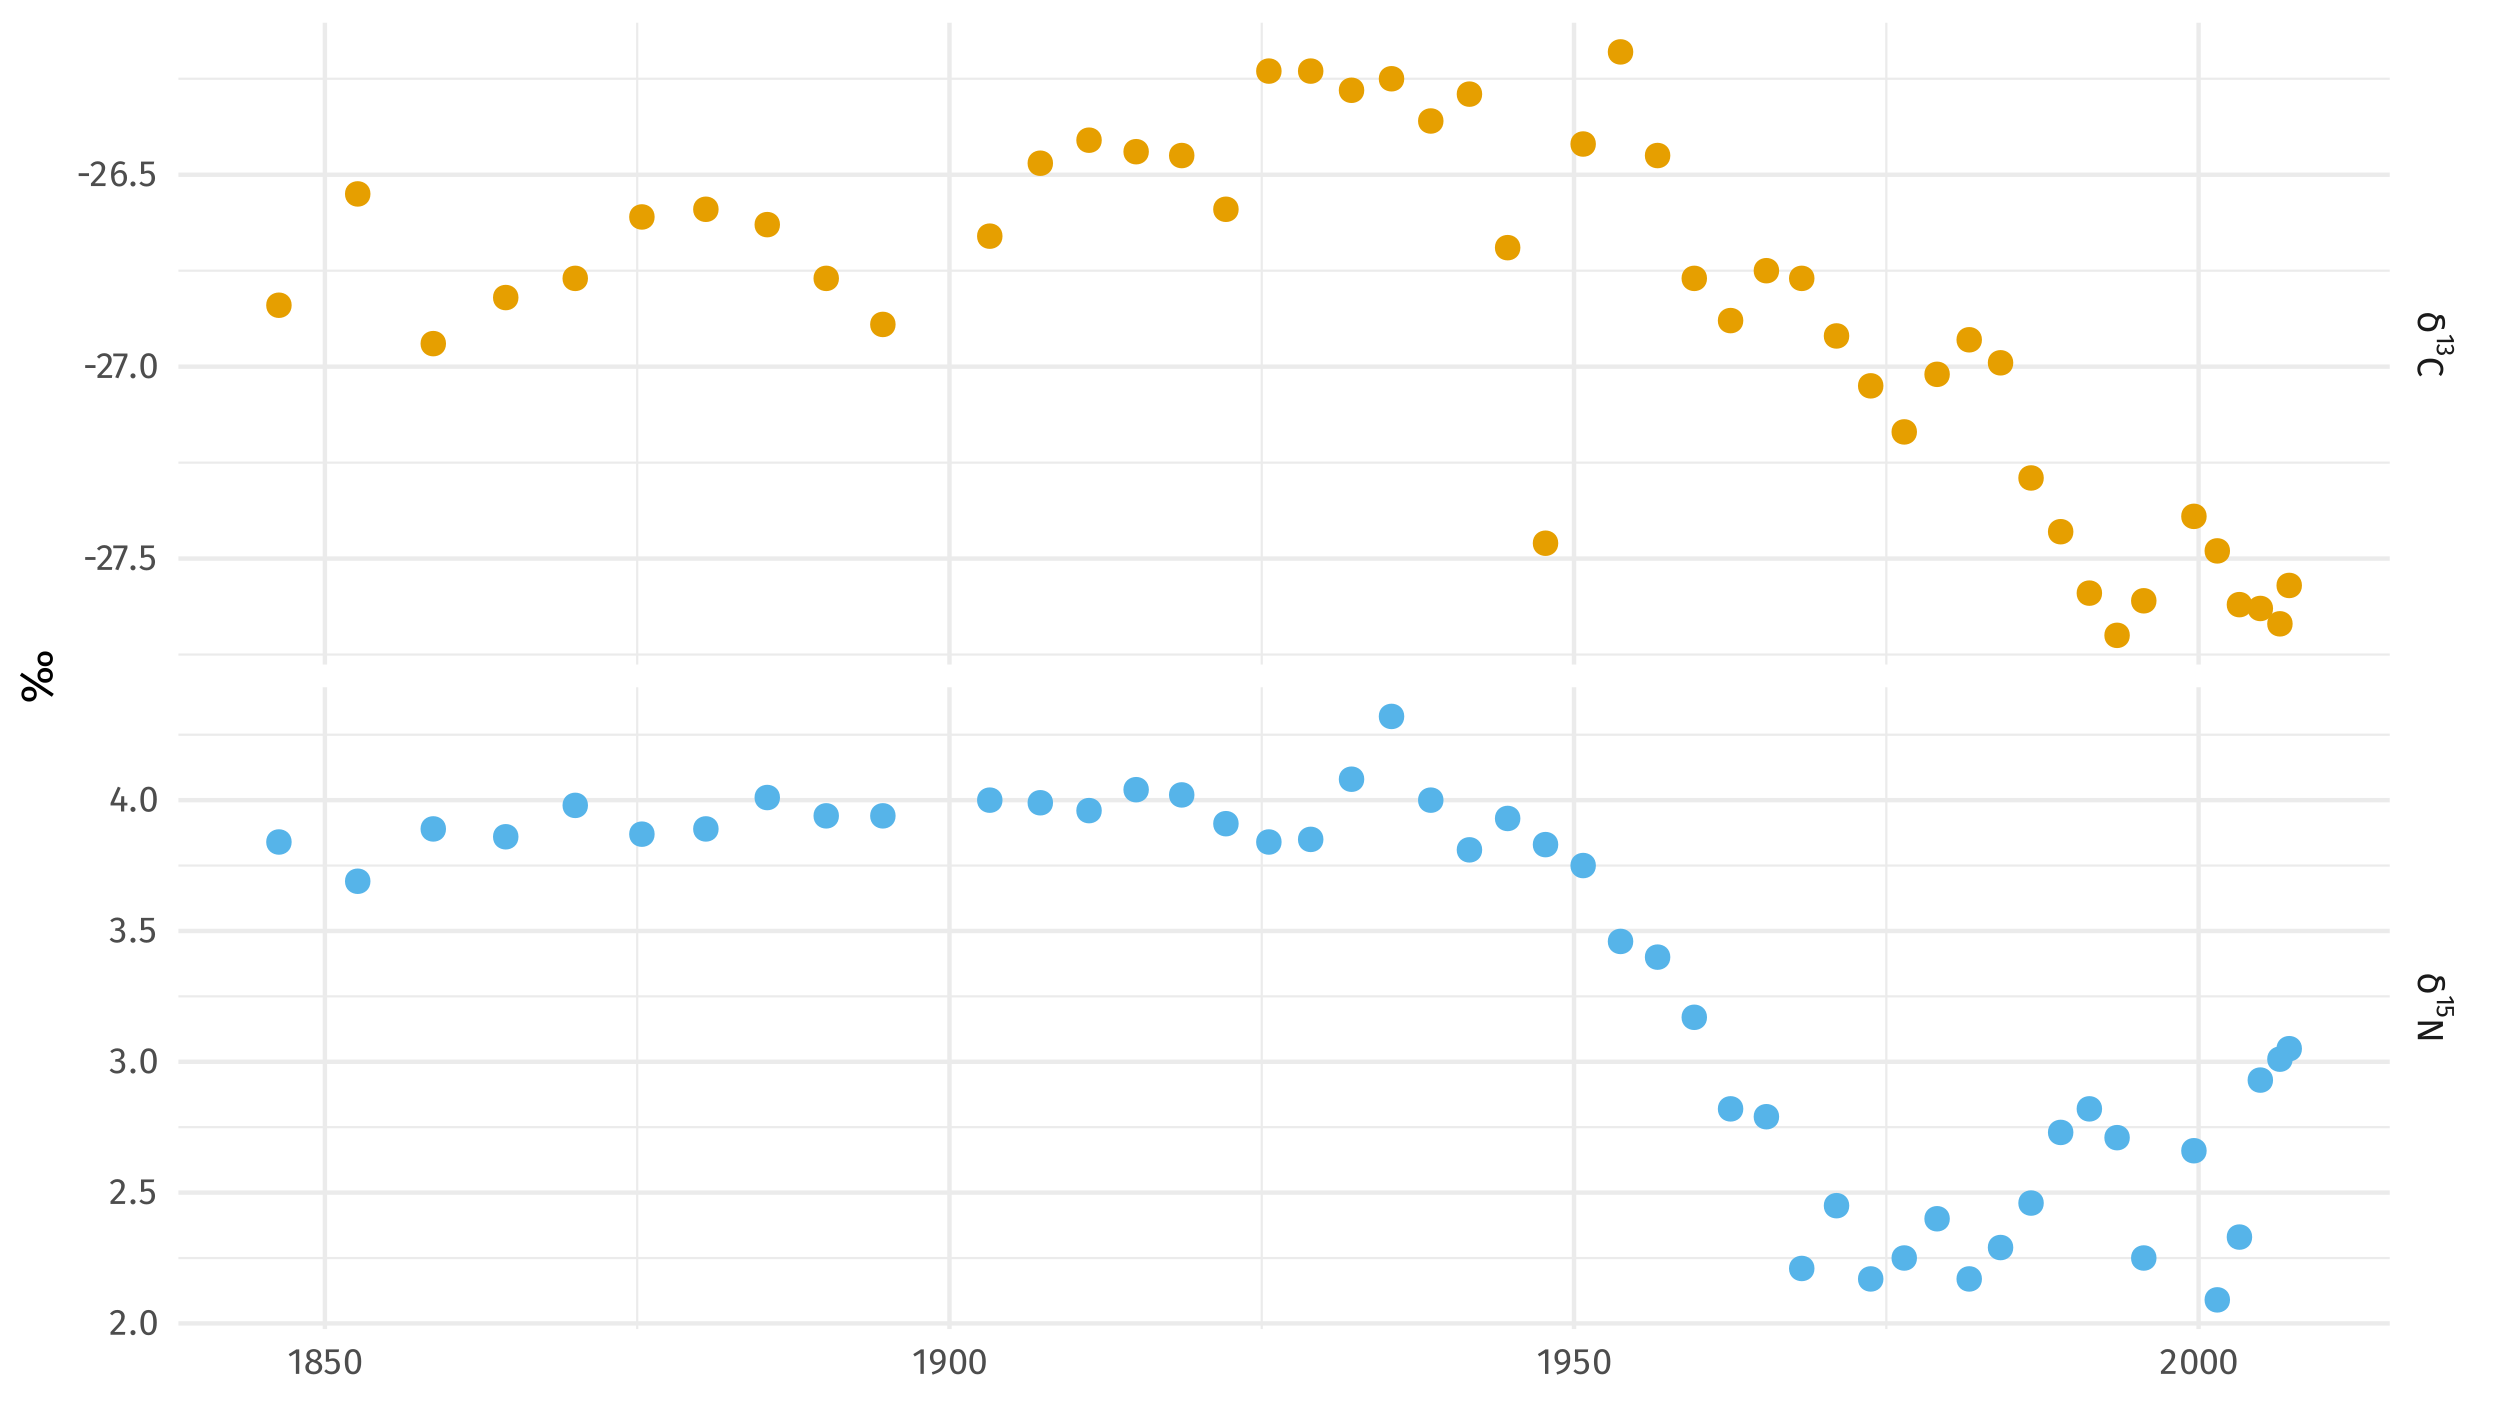 <?xml version="1.0" encoding="UTF-8"?>
<svg xmlns="http://www.w3.org/2000/svg" xmlns:xlink="http://www.w3.org/1999/xlink" width="767pt" height="432pt" viewBox="0 0 767 432" version="1.1">
<defs>
<g>
<symbol overflow="visible" id="glyph0-0">
<path style="stroke:none;" d="M -1.984 0.562 L 7.906 0.562 L 7.906 6.156 L -1.984 6.156 Z M -1.359 1.188 L -1.359 5.531 L 7.266 5.531 L 7.266 1.188 Z M -1.359 1.188 "/>
</symbol>
<symbol overflow="visible" id="glyph0-1">
<path style="stroke:none;" d="M 7.094 5.484 C 7.352 5.117 7.484 4.5 7.484 3.625 C 7.484 2.707 7.27 2.25 6.844 2.25 C 6.5 2.25 6.242 2.727 6.078 3.688 C 5.941 4.445 5.664 5.039 5.25 5.469 C 4.758 5.977 4.008 6.234 3 6.234 C 2.031 6.234 1.266 5.984 0.703 5.484 C 0.129 4.992 -0.156 4.312 -0.156 3.438 C -0.156 2.562 0.129 1.875 0.703 1.375 C 1.266 0.875 2.051 0.625 3.062 0.625 C 3.801 0.625 4.473 0.875 5.078 1.375 C 5.305 1.562 5.488 1.789 5.625 2.062 C 5.914 1.5 6.316 1.219 6.828 1.219 C 7.816 1.219 8.312 2.02 8.312 3.625 C 8.312 4.426 8.188 5.047 7.938 5.484 Z M 5.344 2.828 C 5.238 2.578 5.055 2.352 4.797 2.156 C 4.379 1.832 3.801 1.672 3.062 1.672 C 2.32 1.672 1.742 1.828 1.328 2.141 C 0.898 2.453 0.688 2.883 0.688 3.438 C 0.688 3.969 0.898 4.391 1.328 4.703 C 1.754 5.016 2.312 5.172 3 5.172 C 3.727 5.172 4.266 5.004 4.609 4.672 C 4.992 4.316 5.203 3.91 5.234 3.453 C 5.254 3.223 5.289 3.016 5.344 2.828 Z M 5.344 2.828 "/>
</symbol>
<symbol overflow="visible" id="glyph1-0">
<path style="stroke:none;" d="M 8.234 4.266 L -2.75 4.266 L -2.75 0.969 L 8.234 0.969 Z M 7.828 3.828 L 7.828 1.391 L -2.344 1.391 L -2.344 3.828 Z M 3.531 2.547 C 3.531 2.859 3.445 3.078 3.281 3.203 C 3.113 3.336 2.898 3.406 2.641 3.406 C 2.359 3.406 2.141 3.348 1.984 3.234 C 1.836 3.117 1.742 2.93 1.703 2.672 L 1.359 2.672 C 1.297 2.672 1.25 2.648 1.219 2.609 C 1.188 2.566 1.172 2.52 1.172 2.469 C 1.172 2.414 1.188 2.367 1.219 2.328 C 1.25 2.297 1.297 2.281 1.359 2.281 L 2.016 2.281 C 2.035 2.551 2.086 2.734 2.172 2.828 C 2.254 2.93 2.406 2.984 2.625 2.984 C 2.789 2.984 2.922 2.945 3.016 2.875 C 3.109 2.812 3.156 2.691 3.156 2.516 C 3.156 2.359 3.129 2.223 3.078 2.109 C 3.055 2.066 3.047 2.031 3.047 2 C 3.047 1.938 3.062 1.891 3.094 1.859 C 3.133 1.828 3.18 1.812 3.234 1.812 C 3.328 1.812 3.398 1.891 3.453 2.047 C 3.504 2.203 3.531 2.367 3.531 2.547 Z M 0.938 2.469 C 0.938 2.551 0.91 2.617 0.859 2.672 C 0.805 2.723 0.742 2.75 0.672 2.75 C 0.586 2.75 0.516 2.723 0.453 2.672 C 0.398 2.617 0.375 2.551 0.375 2.469 C 0.375 2.395 0.398 2.332 0.453 2.281 C 0.516 2.227 0.586 2.203 0.672 2.203 C 0.742 2.203 0.805 2.227 0.859 2.281 C 0.91 2.332 0.938 2.395 0.938 2.469 Z M 0.938 2.469 "/>
</symbol>
<symbol overflow="visible" id="glyph1-1">
<path style="stroke:none;" d="M 5.25 2.531 L 0 2.531 L 0 1.812 L 4.484 1.812 L 3.734 0.594 L 4.25 0.281 L 5.25 1.891 Z M 5.25 2.531 "/>
</symbol>
<symbol overflow="visible" id="glyph1-2">
<path style="stroke:none;" d="M 5.328 1.766 C 5.328 2.086 5.266 2.363 5.141 2.594 C 5.023 2.832 4.863 3.008 4.656 3.125 C 4.457 3.25 4.238 3.312 4 3.312 C 3.676 3.312 3.41 3.219 3.203 3.031 C 2.992 2.852 2.852 2.609 2.781 2.297 C 2.75 2.648 2.625 2.938 2.406 3.156 C 2.188 3.375 1.891 3.484 1.516 3.484 C 1.211 3.484 0.938 3.41 0.688 3.266 C 0.445 3.117 0.254 2.91 0.109 2.641 C -0.023 2.367 -0.094 2.051 -0.094 1.688 C -0.094 1.375 -0.035 1.082 0.078 0.812 C 0.203 0.551 0.379 0.32 0.609 0.125 L 1.016 0.547 C 0.836 0.723 0.707 0.898 0.625 1.078 C 0.539 1.254 0.5 1.453 0.5 1.672 C 0.5 2.004 0.586 2.266 0.766 2.453 C 0.953 2.641 1.203 2.734 1.516 2.734 C 1.867 2.734 2.113 2.645 2.25 2.469 C 2.395 2.289 2.469 2.031 2.469 1.688 L 2.469 1.297 L 3.016 1.375 L 3.016 1.641 C 3.016 1.922 3.094 2.148 3.25 2.328 C 3.414 2.504 3.648 2.594 3.953 2.594 C 4.191 2.594 4.383 2.516 4.531 2.359 C 4.676 2.203 4.75 1.988 4.75 1.719 C 4.75 1.52 4.711 1.332 4.641 1.156 C 4.566 0.988 4.445 0.816 4.281 0.641 L 4.703 0.266 C 5.117 0.711 5.328 1.211 5.328 1.766 Z M 5.328 1.766 "/>
</symbol>
<symbol overflow="visible" id="glyph1-3">
<path style="stroke:none;" d="M 4.688 3.297 L 4.688 1.25 L 3.141 1.25 C 3.273 1.508 3.344 1.789 3.344 2.094 C 3.344 2.539 3.191 2.898 2.891 3.172 C 2.598 3.441 2.191 3.578 1.672 3.578 C 1.328 3.578 1.02 3.5 0.75 3.344 C 0.488 3.195 0.281 2.984 0.125 2.703 C -0.02 2.43 -0.094 2.113 -0.094 1.75 C -0.094 1.438 -0.035 1.156 0.078 0.906 C 0.191 0.656 0.359 0.422 0.578 0.203 L 0.984 0.625 C 0.816 0.789 0.691 0.961 0.609 1.141 C 0.535 1.316 0.5 1.52 0.5 1.75 C 0.5 2.082 0.602 2.344 0.812 2.531 C 1.02 2.727 1.312 2.828 1.688 2.828 C 2.07 2.828 2.348 2.738 2.516 2.562 C 2.691 2.395 2.781 2.16 2.781 1.859 C 2.781 1.723 2.766 1.598 2.734 1.484 C 2.711 1.367 2.672 1.25 2.609 1.125 L 2.609 0.562 L 5.25 0.562 L 5.25 3.391 Z M 4.688 3.297 "/>
</symbol>
<symbol overflow="visible" id="glyph2-0">
<path style="stroke:none;" d="M 11.766 6.078 L -3.922 6.078 L -3.922 1.375 L 11.766 1.375 Z M 11.188 5.484 L 11.188 2 L -3.344 2 L -3.344 5.484 Z M 5.047 3.625 C 5.047 4.07 4.926 4.391 4.688 4.578 C 4.445 4.773 4.141 4.875 3.766 4.875 C 3.367 4.875 3.062 4.789 2.844 4.625 C 2.625 4.457 2.488 4.188 2.438 3.812 L 1.938 3.812 C 1.852 3.812 1.785 3.781 1.734 3.719 C 1.691 3.664 1.672 3.602 1.672 3.531 C 1.672 3.457 1.691 3.391 1.734 3.328 C 1.785 3.273 1.852 3.25 1.938 3.25 L 2.875 3.25 C 2.895 3.645 2.969 3.91 3.094 4.047 C 3.219 4.191 3.43 4.266 3.734 4.266 C 3.984 4.266 4.176 4.219 4.312 4.125 C 4.445 4.031 4.516 3.848 4.516 3.578 C 4.516 3.367 4.473 3.176 4.391 3 C 4.367 2.938 4.359 2.891 4.359 2.859 C 4.359 2.773 4.379 2.707 4.422 2.656 C 4.473 2.613 4.535 2.594 4.609 2.594 C 4.754 2.594 4.863 2.703 4.938 2.922 C 5.008 3.141 5.047 3.375 5.047 3.625 Z M 1.344 3.531 C 1.344 3.645 1.305 3.738 1.234 3.812 C 1.16 3.883 1.066 3.922 0.953 3.922 C 0.828 3.922 0.723 3.883 0.641 3.812 C 0.566 3.738 0.531 3.645 0.531 3.531 C 0.531 3.414 0.566 3.32 0.641 3.25 C 0.723 3.176 0.828 3.141 0.953 3.141 C 1.066 3.141 1.16 3.176 1.234 3.25 C 1.305 3.32 1.344 3.414 1.344 3.531 Z M 1.344 3.531 "/>
</symbol>
<symbol overflow="visible" id="glyph2-1">
<path style="stroke:none;" d="M 7.859 3.812 C 7.859 4.281 7.797 4.672 7.672 4.984 C 7.555 5.305 7.363 5.629 7.094 5.953 L 6.406 5.375 C 6.789 4.906 6.984 4.41 6.984 3.891 C 6.984 3.242 6.734 2.723 6.234 2.328 C 5.742 1.941 4.953 1.75 3.859 1.75 C 2.805 1.75 2.023 1.941 1.516 2.328 C 1.016 2.711 0.766 3.227 0.766 3.875 C 0.766 4.207 0.816 4.492 0.922 4.734 C 1.035 4.984 1.195 5.242 1.406 5.516 L 0.734 6.047 C 0.484 5.805 0.273 5.5 0.109 5.125 C -0.055 4.758 -0.141 4.332 -0.141 3.844 C -0.141 3.219 0.016 2.66 0.328 2.172 C 0.641 1.68 1.094 1.297 1.688 1.016 C 2.289 0.742 3.016 0.609 3.859 0.609 C 4.703 0.609 5.426 0.75 6.031 1.031 C 6.633 1.32 7.086 1.707 7.391 2.188 C 7.703 2.676 7.859 3.219 7.859 3.812 Z M 7.859 3.812 "/>
</symbol>
<symbol overflow="visible" id="glyph2-2">
<path style="stroke:none;" d="M 0 6.531 L 0 5.109 L 6.547 1.969 C 6.035 2.008 5.562 2.047 5.125 2.078 C 4.688 2.109 4.16 2.125 3.547 2.125 L 0 2.125 L 0 1.125 L 7.719 1.125 L 7.719 2.516 L 1.156 5.688 C 1.344 5.656 1.68 5.617 2.172 5.578 C 2.66 5.547 3.102 5.531 3.5 5.531 L 7.719 5.531 L 7.719 6.531 Z M 0 6.531 "/>
</symbol>
<symbol overflow="visible" id="glyph3-0">
<path style="stroke:none;" d="M 6.078 -11.766 L 6.078 3.922 L 1.375 3.922 L 1.375 -11.766 Z M 5.484 -11.188 L 2 -11.188 L 2 3.344 L 5.484 3.344 Z M 3.625 -5.047 C 4.07 -5.047 4.391 -4.926 4.578 -4.688 C 4.773 -4.445 4.875 -4.141 4.875 -3.766 C 4.875 -3.367 4.789 -3.062 4.625 -2.844 C 4.457 -2.625 4.188 -2.488 3.812 -2.438 L 3.812 -1.938 C 3.812 -1.852 3.781 -1.785 3.719 -1.734 C 3.664 -1.691 3.602 -1.672 3.531 -1.672 C 3.457 -1.672 3.391 -1.691 3.328 -1.734 C 3.273 -1.785 3.25 -1.852 3.25 -1.938 L 3.25 -2.875 C 3.645 -2.895 3.91 -2.969 4.047 -3.094 C 4.191 -3.219 4.266 -3.43 4.266 -3.734 C 4.266 -3.984 4.219 -4.176 4.125 -4.312 C 4.031 -4.445 3.848 -4.516 3.578 -4.516 C 3.367 -4.516 3.176 -4.473 3 -4.391 C 2.938 -4.367 2.891 -4.359 2.859 -4.359 C 2.773 -4.359 2.707 -4.379 2.656 -4.422 C 2.613 -4.473 2.594 -4.535 2.594 -4.609 C 2.594 -4.754 2.703 -4.863 2.922 -4.938 C 3.141 -5.008 3.375 -5.047 3.625 -5.047 Z M 3.531 -1.344 C 3.645 -1.344 3.738 -1.305 3.812 -1.234 C 3.883 -1.16 3.922 -1.066 3.922 -0.953 C 3.922 -0.828 3.883 -0.723 3.812 -0.641 C 3.738 -0.566 3.645 -0.531 3.531 -0.531 C 3.414 -0.531 3.32 -0.566 3.25 -0.641 C 3.176 -0.723 3.141 -0.828 3.141 -0.953 C 3.141 -1.066 3.176 -1.16 3.25 -1.234 C 3.32 -1.305 3.414 -1.344 3.531 -1.344 Z M 3.531 -1.344 "/>
</symbol>
<symbol overflow="visible" id="glyph3-1">
<path style="stroke:none;" d="M 3.625 -7.5 L 3.625 0 L 2.594 0 L 2.594 -6.391 L 0.844 -5.328 L 0.391 -6.062 L 2.719 -7.5 Z M 3.625 -7.5 "/>
</symbol>
<symbol overflow="visible" id="glyph3-2">
<path style="stroke:none;" d="M 4.094 -4.016 C 5.145 -3.598 5.672 -2.926 5.672 -2 C 5.672 -1.594 5.555 -1.227 5.328 -0.906 C 5.109 -0.582 4.801 -0.328 4.406 -0.141 C 4.008 0.047 3.562 0.141 3.062 0.141 C 2.562 0.141 2.113 0.051 1.719 -0.125 C 1.332 -0.312 1.031 -0.562 0.812 -0.875 C 0.602 -1.195 0.5 -1.566 0.5 -1.984 C 0.5 -2.441 0.625 -2.828 0.875 -3.141 C 1.125 -3.461 1.492 -3.727 1.984 -3.938 C 1.586 -4.133 1.289 -4.375 1.094 -4.656 C 0.906 -4.945 0.812 -5.289 0.812 -5.688 C 0.812 -6.082 0.914 -6.426 1.125 -6.719 C 1.344 -7.008 1.625 -7.227 1.969 -7.375 C 2.32 -7.531 2.695 -7.609 3.094 -7.609 C 3.477 -7.609 3.844 -7.535 4.188 -7.391 C 4.539 -7.254 4.82 -7.039 5.031 -6.75 C 5.25 -6.457 5.359 -6.113 5.359 -5.719 C 5.359 -5.344 5.254 -5.02 5.047 -4.75 C 4.836 -4.477 4.52 -4.234 4.094 -4.016 Z M 3.094 -6.828 C 2.707 -6.828 2.398 -6.727 2.172 -6.531 C 1.941 -6.332 1.828 -6.047 1.828 -5.672 C 1.828 -5.305 1.938 -5.031 2.156 -4.844 C 2.375 -4.664 2.727 -4.492 3.219 -4.328 L 3.406 -4.266 C 3.738 -4.461 3.977 -4.664 4.125 -4.875 C 4.281 -5.094 4.359 -5.363 4.359 -5.688 C 4.359 -6.031 4.25 -6.305 4.031 -6.516 C 3.812 -6.723 3.5 -6.828 3.094 -6.828 Z M 3.078 -0.688 C 3.547 -0.688 3.914 -0.805 4.188 -1.047 C 4.457 -1.285 4.594 -1.602 4.594 -2 C 4.594 -2.258 4.539 -2.484 4.438 -2.672 C 4.332 -2.859 4.16 -3.02 3.922 -3.156 C 3.691 -3.289 3.367 -3.43 2.953 -3.578 L 2.672 -3.672 C 2.305 -3.492 2.031 -3.27 1.844 -3 C 1.664 -2.727 1.578 -2.391 1.578 -1.984 C 1.578 -1.566 1.711 -1.242 1.984 -1.016 C 2.254 -0.797 2.617 -0.688 3.078 -0.688 Z M 3.078 -0.688 "/>
</symbol>
<symbol overflow="visible" id="glyph3-3">
<path style="stroke:none;" d="M 4.703 -6.688 L 1.781 -6.688 L 1.781 -4.484 C 2.164 -4.672 2.566 -4.766 2.984 -4.766 C 3.617 -4.766 4.129 -4.551 4.516 -4.125 C 4.91 -3.707 5.109 -3.129 5.109 -2.391 C 5.109 -1.898 5 -1.461 4.781 -1.078 C 4.562 -0.691 4.254 -0.391 3.859 -0.172 C 3.473 0.035 3.023 0.141 2.516 0.141 C 2.055 0.141 1.645 0.062 1.281 -0.094 C 0.926 -0.258 0.598 -0.5 0.297 -0.812 L 0.891 -1.406 C 1.129 -1.164 1.375 -0.988 1.625 -0.875 C 1.883 -0.758 2.176 -0.703 2.5 -0.703 C 2.977 -0.703 3.352 -0.852 3.625 -1.156 C 3.895 -1.457 4.031 -1.879 4.031 -2.422 C 4.031 -2.961 3.906 -3.359 3.656 -3.609 C 3.414 -3.859 3.086 -3.984 2.672 -3.984 C 2.473 -3.984 2.289 -3.961 2.125 -3.922 C 1.957 -3.879 1.785 -3.812 1.609 -3.719 L 0.797 -3.719 L 0.797 -7.5 L 4.844 -7.5 Z M 4.703 -6.688 "/>
</symbol>
<symbol overflow="visible" id="glyph3-4">
<path style="stroke:none;" d="M 3.125 -7.609 C 3.957 -7.609 4.582 -7.273 5 -6.609 C 5.426 -5.953 5.641 -4.992 5.641 -3.734 C 5.641 -2.484 5.426 -1.523 5 -0.859 C 4.582 -0.191 3.957 0.141 3.125 0.141 C 2.289 0.141 1.66 -0.191 1.234 -0.859 C 0.816 -1.523 0.609 -2.484 0.609 -3.734 C 0.609 -4.992 0.816 -5.953 1.234 -6.609 C 1.66 -7.273 2.289 -7.609 3.125 -7.609 Z M 3.125 -6.781 C 2.633 -6.781 2.27 -6.539 2.031 -6.062 C 1.801 -5.594 1.688 -4.816 1.688 -3.734 C 1.688 -2.66 1.801 -1.883 2.031 -1.406 C 2.27 -0.926 2.633 -0.688 3.125 -0.688 C 3.602 -0.688 3.961 -0.926 4.203 -1.406 C 4.441 -1.883 4.562 -2.66 4.562 -3.734 C 4.562 -4.805 4.441 -5.582 4.203 -6.062 C 3.961 -6.539 3.602 -6.781 3.125 -6.781 Z M 3.125 -6.781 "/>
</symbol>
<symbol overflow="visible" id="glyph3-5">
<path style="stroke:none;" d="M 2.906 -7.609 C 3.695 -7.609 4.297 -7.348 4.703 -6.828 C 5.117 -6.305 5.328 -5.594 5.328 -4.688 C 5.328 -3.664 5.188 -2.844 4.906 -2.219 C 4.633 -1.594 4.211 -1.094 3.641 -0.719 C 3.078 -0.352 2.305 -0.031 1.328 0.25 L 1.094 -0.531 C 2.094 -0.812 2.859 -1.191 3.391 -1.672 C 3.93 -2.16 4.219 -2.812 4.25 -3.625 C 4.082 -3.352 3.852 -3.133 3.562 -2.969 C 3.27 -2.801 2.941 -2.719 2.578 -2.719 C 2.191 -2.719 1.836 -2.816 1.516 -3.016 C 1.203 -3.211 0.953 -3.492 0.766 -3.859 C 0.586 -4.223 0.5 -4.645 0.5 -5.125 C 0.5 -5.633 0.609 -6.078 0.828 -6.453 C 1.047 -6.828 1.332 -7.113 1.688 -7.312 C 2.051 -7.508 2.457 -7.609 2.906 -7.609 Z M 2.797 -3.531 C 3.379 -3.531 3.875 -3.836 4.281 -4.453 C 4.289 -5.285 4.188 -5.879 3.969 -6.234 C 3.75 -6.598 3.398 -6.781 2.922 -6.781 C 2.484 -6.781 2.145 -6.633 1.906 -6.344 C 1.664 -6.062 1.547 -5.648 1.547 -5.109 C 1.547 -4.586 1.656 -4.191 1.875 -3.922 C 2.102 -3.66 2.41 -3.531 2.797 -3.531 Z M 2.797 -3.531 "/>
</symbol>
<symbol overflow="visible" id="glyph3-6">
<path style="stroke:none;" d="M 2.547 -7.609 C 2.992 -7.609 3.391 -7.516 3.734 -7.328 C 4.078 -7.148 4.344 -6.906 4.531 -6.594 C 4.719 -6.289 4.812 -5.945 4.812 -5.562 C 4.812 -5.102 4.707 -4.664 4.5 -4.25 C 4.289 -3.832 3.973 -3.379 3.547 -2.891 C 3.117 -2.398 2.473 -1.723 1.609 -0.859 L 4.984 -0.859 L 4.859 0 L 0.438 0 L 0.438 -0.812 C 1.438 -1.852 2.145 -2.613 2.562 -3.094 C 2.977 -3.57 3.273 -3.988 3.453 -4.344 C 3.641 -4.707 3.734 -5.098 3.734 -5.516 C 3.734 -5.898 3.617 -6.203 3.391 -6.422 C 3.172 -6.641 2.875 -6.75 2.5 -6.75 C 2.188 -6.75 1.914 -6.688 1.688 -6.562 C 1.457 -6.438 1.211 -6.227 0.953 -5.938 L 0.281 -6.469 C 0.582 -6.852 0.922 -7.141 1.297 -7.328 C 1.672 -7.516 2.086 -7.609 2.547 -7.609 Z M 2.547 -7.609 "/>
</symbol>
<symbol overflow="visible" id="glyph3-7">
<path style="stroke:none;" d="M 0.672 -3.062 L 0.672 -3.938 L 3.844 -3.938 L 3.844 -3.062 Z M 0.672 -3.062 "/>
</symbol>
<symbol overflow="visible" id="glyph3-8">
<path style="stroke:none;" d="M 4.641 -7.5 L 4.641 -6.719 L 1.844 0.109 L 0.891 -0.203 L 3.594 -6.656 L 0.281 -6.656 L 0.281 -7.5 Z M 4.641 -7.5 "/>
</symbol>
<symbol overflow="visible" id="glyph3-9">
<path style="stroke:none;" d="M 1.328 -1.422 C 1.555 -1.422 1.742 -1.344 1.891 -1.188 C 2.047 -1.039 2.125 -0.863 2.125 -0.656 C 2.125 -0.438 2.047 -0.25 1.891 -0.094 C 1.742 0.062 1.555 0.141 1.328 0.141 C 1.117 0.141 0.938 0.062 0.781 -0.094 C 0.633 -0.25 0.562 -0.438 0.562 -0.656 C 0.562 -0.863 0.633 -1.039 0.781 -1.188 C 0.938 -1.344 1.117 -1.422 1.328 -1.422 Z M 1.328 -1.422 "/>
</symbol>
<symbol overflow="visible" id="glyph3-10">
<path style="stroke:none;" d="M 3.453 -4.922 C 3.828 -4.922 4.172 -4.832 4.484 -4.656 C 4.805 -4.477 5.055 -4.207 5.234 -3.844 C 5.422 -3.488 5.516 -3.055 5.516 -2.547 C 5.516 -2.016 5.41 -1.547 5.203 -1.141 C 4.992 -0.734 4.707 -0.414 4.344 -0.188 C 3.977 0.031 3.578 0.141 3.141 0.141 C 2.266 0.141 1.625 -0.18 1.219 -0.828 C 0.812 -1.473 0.609 -2.367 0.609 -3.516 C 0.609 -4.328 0.723 -5.039 0.953 -5.656 C 1.18 -6.281 1.508 -6.758 1.938 -7.094 C 2.363 -7.438 2.867 -7.609 3.453 -7.609 C 4.016 -7.609 4.531 -7.453 5 -7.141 L 4.594 -6.469 C 4.238 -6.676 3.852 -6.781 3.438 -6.781 C 2.895 -6.781 2.469 -6.523 2.156 -6.016 C 1.844 -5.504 1.672 -4.812 1.641 -3.938 C 2.109 -4.594 2.711 -4.922 3.453 -4.922 Z M 3.141 -0.688 C 3.566 -0.688 3.895 -0.848 4.125 -1.172 C 4.363 -1.504 4.484 -1.953 4.484 -2.516 C 4.484 -3.578 4.078 -4.109 3.266 -4.109 C 2.941 -4.109 2.641 -4.016 2.359 -3.828 C 2.086 -3.648 1.852 -3.398 1.656 -3.078 C 1.676 -2.254 1.801 -1.648 2.031 -1.266 C 2.27 -0.879 2.641 -0.688 3.141 -0.688 Z M 3.141 -0.688 "/>
</symbol>
<symbol overflow="visible" id="glyph3-11">
<path style="stroke:none;" d="M 2.516 -7.609 C 2.984 -7.609 3.383 -7.52 3.719 -7.344 C 4.051 -7.176 4.301 -6.945 4.469 -6.656 C 4.645 -6.363 4.734 -6.047 4.734 -5.703 C 4.734 -5.242 4.598 -4.867 4.328 -4.578 C 4.066 -4.285 3.719 -4.086 3.281 -3.984 C 3.781 -3.93 4.188 -3.75 4.5 -3.438 C 4.812 -3.125 4.969 -2.695 4.969 -2.156 C 4.969 -1.727 4.863 -1.336 4.656 -0.984 C 4.445 -0.629 4.148 -0.352 3.766 -0.156 C 3.379 0.039 2.93 0.141 2.422 0.141 C 1.961 0.141 1.539 0.055 1.156 -0.109 C 0.781 -0.285 0.453 -0.539 0.172 -0.875 L 0.781 -1.438 C 1.031 -1.188 1.281 -1 1.531 -0.875 C 1.789 -0.758 2.078 -0.703 2.391 -0.703 C 2.859 -0.703 3.227 -0.832 3.5 -1.094 C 3.77 -1.363 3.906 -1.723 3.906 -2.172 C 3.906 -2.66 3.773 -3.004 3.516 -3.203 C 3.266 -3.41 2.895 -3.516 2.406 -3.516 L 1.844 -3.516 L 1.969 -4.312 L 2.359 -4.312 C 2.742 -4.312 3.062 -4.426 3.312 -4.656 C 3.57 -4.883 3.703 -5.211 3.703 -5.641 C 3.703 -5.984 3.586 -6.258 3.359 -6.469 C 3.141 -6.676 2.844 -6.781 2.469 -6.781 C 2.176 -6.781 1.906 -6.727 1.656 -6.625 C 1.414 -6.52 1.172 -6.348 0.922 -6.109 L 0.375 -6.719 C 1.008 -7.312 1.723 -7.609 2.516 -7.609 Z M 2.516 -7.609 "/>
</symbol>
<symbol overflow="visible" id="glyph3-12">
<path style="stroke:none;" d="M 5.625 -2.672 L 5.625 -1.844 L 4.656 -1.844 L 4.656 0 L 3.656 0 L 3.656 -1.844 L 0.453 -1.844 L 0.453 -2.594 L 2.703 -7.609 L 3.562 -7.25 L 1.531 -2.672 L 3.656 -2.672 L 3.75 -4.688 L 4.656 -4.688 L 4.656 -2.672 Z M 5.625 -2.672 "/>
</symbol>
<symbol overflow="visible" id="glyph4-0">
<path style="stroke:none;" d="M -14.703 -7.609 L 4.906 -7.609 L 4.906 -1.719 L -14.703 -1.719 Z M -13.969 -6.844 L -13.969 -2.484 L 4.172 -2.484 L 4.172 -6.844 Z M -6.312 -4.531 C -6.312 -5.094 -6.16 -5.492 -5.859 -5.734 C -5.566 -5.973 -5.18 -6.094 -4.703 -6.094 C -4.211 -6.094 -3.832 -5.984 -3.562 -5.766 C -3.289 -5.555 -3.117 -5.223 -3.047 -4.766 L -2.422 -4.766 C -2.316 -4.766 -2.234 -4.727 -2.172 -4.656 C -2.117 -4.582 -2.094 -4.5 -2.094 -4.406 C -2.094 -4.312 -2.117 -4.227 -2.172 -4.156 C -2.234 -4.094 -2.316 -4.062 -2.422 -4.062 L -3.594 -4.062 C -3.625 -4.551 -3.719 -4.883 -3.875 -5.062 C -4.031 -5.238 -4.297 -5.328 -4.672 -5.328 C -4.984 -5.328 -5.223 -5.266 -5.391 -5.141 C -5.555 -5.023 -5.641 -4.805 -5.641 -4.484 C -5.641 -4.211 -5.586 -3.969 -5.484 -3.75 C -5.461 -3.676 -5.453 -3.613 -5.453 -3.562 C -5.453 -3.469 -5.477 -3.391 -5.531 -3.328 C -5.594 -3.266 -5.672 -3.234 -5.766 -3.234 C -5.941 -3.234 -6.078 -3.367 -6.172 -3.641 C -6.266 -3.922 -6.312 -4.219 -6.312 -4.531 Z M -1.688 -4.406 C -1.688 -4.551 -1.641 -4.672 -1.547 -4.766 C -1.453 -4.859 -1.332 -4.906 -1.188 -4.906 C -1.039 -4.906 -0.914 -4.859 -0.812 -4.766 C -0.719 -4.672 -0.672 -4.551 -0.672 -4.406 C -0.672 -4.27 -0.719 -4.156 -0.812 -4.062 C -0.914 -3.969 -1.039 -3.922 -1.188 -3.922 C -1.332 -3.922 -1.453 -3.969 -1.547 -4.062 C -1.641 -4.156 -1.688 -4.27 -1.688 -4.406 Z M -1.688 -4.406 "/>
</symbol>
<symbol overflow="visible" id="glyph4-1">
<path style="stroke:none;" d="M -9.953 -8.578 L -9.359 -9.484 L 0.438 -3 L -0.156 -2.094 Z M -9.5 -2.891 C -9.5 -3.566 -9.285 -4.117 -8.859 -4.547 C -8.43 -4.973 -7.859 -5.188 -7.141 -5.188 C -6.422 -5.188 -5.848 -4.973 -5.422 -4.547 C -4.992 -4.117 -4.781 -3.566 -4.781 -2.891 C -4.781 -2.234 -4.992 -1.691 -5.422 -1.266 C -5.848 -0.836 -6.422 -0.625 -7.141 -0.625 C -7.859 -0.625 -8.43 -0.836 -8.859 -1.266 C -9.285 -1.691 -9.5 -2.234 -9.5 -2.891 Z M -8.641 -2.891 C -8.641 -2.484 -8.5 -2.191 -8.219 -2.016 C -7.938 -1.848 -7.578 -1.766 -7.141 -1.766 C -6.711 -1.766 -6.352 -1.848 -6.062 -2.016 C -5.781 -2.191 -5.641 -2.484 -5.641 -2.891 C -5.641 -3.648 -6.141 -4.031 -7.141 -4.031 C -7.566 -4.031 -7.922 -3.945 -8.203 -3.781 C -8.492 -3.613 -8.641 -3.316 -8.641 -2.891 Z M -4.562 -8.672 C -4.562 -9.336 -4.348 -9.879 -3.922 -10.297 C -3.492 -10.723 -2.922 -10.938 -2.203 -10.938 C -1.484 -10.938 -0.906 -10.723 -0.469 -10.297 C -0.039 -9.879 0.172 -9.336 0.172 -8.672 C 0.172 -7.992 -0.039 -7.441 -0.469 -7.016 C -0.906 -6.598 -1.484 -6.391 -2.203 -6.391 C -2.922 -6.391 -3.492 -6.598 -3.922 -7.016 C -4.348 -7.441 -4.562 -7.992 -4.562 -8.672 Z M -4.562 -13.734 C -4.562 -14.398 -4.348 -14.941 -3.922 -15.359 C -3.492 -15.785 -2.922 -16 -2.203 -16 C -1.484 -16 -0.906 -15.785 -0.469 -15.359 C -0.039 -14.941 0.172 -14.398 0.172 -13.734 C 0.172 -13.055 -0.039 -12.504 -0.469 -12.078 C -0.906 -11.66 -1.484 -11.453 -2.203 -11.453 C -2.922 -11.453 -3.492 -11.66 -3.922 -12.078 C -4.348 -12.504 -4.562 -13.055 -4.562 -13.734 Z M -3.688 -8.672 C -3.688 -8.254 -3.547 -7.957 -3.266 -7.781 C -2.992 -7.613 -2.641 -7.531 -2.203 -7.531 C -1.766 -7.531 -1.406 -7.613 -1.125 -7.781 C -0.844 -7.957 -0.703 -8.254 -0.703 -8.672 C -0.703 -9.422 -1.203 -9.797 -2.203 -9.797 C -2.629 -9.797 -2.984 -9.711 -3.266 -9.547 C -3.547 -9.379 -3.688 -9.086 -3.688 -8.672 Z M -3.688 -13.734 C -3.688 -13.328 -3.547 -13.035 -3.266 -12.859 C -2.992 -12.68 -2.641 -12.594 -2.203 -12.594 C -1.766 -12.594 -1.406 -12.68 -1.125 -12.859 C -0.844 -13.035 -0.703 -13.328 -0.703 -13.734 C -0.703 -14.492 -1.203 -14.875 -2.203 -14.875 C -2.629 -14.875 -2.984 -14.785 -3.266 -14.609 C -3.547 -14.441 -3.688 -14.148 -3.688 -13.734 Z M -3.688 -13.734 "/>
</symbol>
</g>
<clipPath id="clip1">
  <path d="M 54.738 200 L 733.168 200 L 733.168 202 L 54.738 202 Z M 54.738 200 "/>
</clipPath>
<clipPath id="clip2">
  <path d="M 54.738 141 L 733.168 141 L 733.168 143 L 54.738 143 Z M 54.738 141 "/>
</clipPath>
<clipPath id="clip3">
  <path d="M 54.738 82 L 733.168 82 L 733.168 84 L 54.738 84 Z M 54.738 82 "/>
</clipPath>
<clipPath id="clip4">
  <path d="M 54.738 23 L 733.168 23 L 733.168 25 L 54.738 25 Z M 54.738 23 "/>
</clipPath>
<clipPath id="clip5">
  <path d="M 195 6.973 L 196 6.973 L 196 203.875 L 195 203.875 Z M 195 6.973 "/>
</clipPath>
<clipPath id="clip6">
  <path d="M 386 6.973 L 388 6.973 L 388 203.875 L 386 203.875 Z M 386 6.973 "/>
</clipPath>
<clipPath id="clip7">
  <path d="M 578 6.973 L 580 6.973 L 580 203.875 L 578 203.875 Z M 578 6.973 "/>
</clipPath>
<clipPath id="clip8">
  <path d="M 54.738 170 L 733.168 170 L 733.168 173 L 54.738 173 Z M 54.738 170 "/>
</clipPath>
<clipPath id="clip9">
  <path d="M 54.738 111 L 733.168 111 L 733.168 114 L 54.738 114 Z M 54.738 111 "/>
</clipPath>
<clipPath id="clip10">
  <path d="M 54.738 52 L 733.168 52 L 733.168 55 L 54.738 55 Z M 54.738 52 "/>
</clipPath>
<clipPath id="clip11">
  <path d="M 99 6.973 L 101 6.973 L 101 203.875 L 99 203.875 Z M 99 6.973 "/>
</clipPath>
<clipPath id="clip12">
  <path d="M 290 6.973 L 292 6.973 L 292 203.875 L 290 203.875 Z M 290 6.973 "/>
</clipPath>
<clipPath id="clip13">
  <path d="M 482 6.973 L 484 6.973 L 484 203.875 L 482 203.875 Z M 482 6.973 "/>
</clipPath>
<clipPath id="clip14">
  <path d="M 673 6.973 L 676 6.973 L 676 203.875 L 673 203.875 Z M 673 6.973 "/>
</clipPath>
<clipPath id="clip15">
  <path d="M 54.738 385 L 733.168 385 L 733.168 387 L 54.738 387 Z M 54.738 385 "/>
</clipPath>
<clipPath id="clip16">
  <path d="M 54.738 345 L 733.168 345 L 733.168 347 L 54.738 347 Z M 54.738 345 "/>
</clipPath>
<clipPath id="clip17">
  <path d="M 54.738 305 L 733.168 305 L 733.168 307 L 54.738 307 Z M 54.738 305 "/>
</clipPath>
<clipPath id="clip18">
  <path d="M 54.738 265 L 733.168 265 L 733.168 266 L 54.738 266 Z M 54.738 265 "/>
</clipPath>
<clipPath id="clip19">
  <path d="M 54.738 225 L 733.168 225 L 733.168 226 L 54.738 226 Z M 54.738 225 "/>
</clipPath>
<clipPath id="clip20">
  <path d="M 195 210.848 L 196 210.848 L 196 407.75 L 195 407.75 Z M 195 210.848 "/>
</clipPath>
<clipPath id="clip21">
  <path d="M 386 210.848 L 388 210.848 L 388 407.75 L 386 407.75 Z M 386 210.848 "/>
</clipPath>
<clipPath id="clip22">
  <path d="M 578 210.848 L 580 210.848 L 580 407.75 L 578 407.75 Z M 578 210.848 "/>
</clipPath>
<clipPath id="clip23">
  <path d="M 54.738 405 L 733.168 405 L 733.168 407 L 54.738 407 Z M 54.738 405 "/>
</clipPath>
<clipPath id="clip24">
  <path d="M 54.738 365 L 733.168 365 L 733.168 367 L 54.738 367 Z M 54.738 365 "/>
</clipPath>
<clipPath id="clip25">
  <path d="M 54.738 325 L 733.168 325 L 733.168 327 L 54.738 327 Z M 54.738 325 "/>
</clipPath>
<clipPath id="clip26">
  <path d="M 54.738 284 L 733.168 284 L 733.168 287 L 54.738 287 Z M 54.738 284 "/>
</clipPath>
<clipPath id="clip27">
  <path d="M 54.738 244 L 733.168 244 L 733.168 247 L 54.738 247 Z M 54.738 244 "/>
</clipPath>
<clipPath id="clip28">
  <path d="M 99 210.848 L 101 210.848 L 101 407.75 L 99 407.75 Z M 99 210.848 "/>
</clipPath>
<clipPath id="clip29">
  <path d="M 290 210.848 L 292 210.848 L 292 407.75 L 290 407.75 Z M 290 210.848 "/>
</clipPath>
<clipPath id="clip30">
  <path d="M 482 210.848 L 484 210.848 L 484 407.75 L 482 407.75 Z M 482 210.848 "/>
</clipPath>
<clipPath id="clip31">
  <path d="M 673 210.848 L 676 210.848 L 676 407.75 L 673 407.75 Z M 673 210.848 "/>
</clipPath>
</defs>
<g id="surface6">
<rect x="0" y="0" width="767" height="432" style="fill:rgb(100%,100%,100%);fill-opacity:1;stroke:none;"/>
<g clip-path="url(#clip1)" clip-rule="nonzero">
<path style="fill:none;stroke-width:0.679;stroke-linecap:butt;stroke-linejoin:round;stroke:rgb(92.157%,92.157%,92.157%);stroke-opacity:1;stroke-miterlimit:10;" d="M 54.738 200.812 L 733.168 200.812 "/>
</g>
<g clip-path="url(#clip2)" clip-rule="nonzero">
<path style="fill:none;stroke-width:0.679;stroke-linecap:butt;stroke-linejoin:round;stroke:rgb(92.157%,92.157%,92.157%);stroke-opacity:1;stroke-miterlimit:10;" d="M 54.738 141.93 L 733.168 141.93 "/>
</g>
<g clip-path="url(#clip3)" clip-rule="nonzero">
<path style="fill:none;stroke-width:0.679;stroke-linecap:butt;stroke-linejoin:round;stroke:rgb(92.157%,92.157%,92.157%);stroke-opacity:1;stroke-miterlimit:10;" d="M 54.738 83.051 L 733.168 83.051 "/>
</g>
<g clip-path="url(#clip4)" clip-rule="nonzero">
<path style="fill:none;stroke-width:0.679;stroke-linecap:butt;stroke-linejoin:round;stroke:rgb(92.157%,92.157%,92.157%);stroke-opacity:1;stroke-miterlimit:10;" d="M 54.738 24.168 L 733.168 24.168 "/>
</g>
<g clip-path="url(#clip5)" clip-rule="nonzero">
<path style="fill:none;stroke-width:0.679;stroke-linecap:butt;stroke-linejoin:round;stroke:rgb(92.157%,92.157%,92.157%);stroke-opacity:1;stroke-miterlimit:10;" d="M 195.488 203.875 L 195.488 6.973 "/>
</g>
<g clip-path="url(#clip6)" clip-rule="nonzero">
<path style="fill:none;stroke-width:0.679;stroke-linecap:butt;stroke-linejoin:round;stroke:rgb(92.157%,92.157%,92.157%);stroke-opacity:1;stroke-miterlimit:10;" d="M 387.105 203.875 L 387.105 6.973 "/>
</g>
<g clip-path="url(#clip7)" clip-rule="nonzero">
<path style="fill:none;stroke-width:0.679;stroke-linecap:butt;stroke-linejoin:round;stroke:rgb(92.157%,92.157%,92.157%);stroke-opacity:1;stroke-miterlimit:10;" d="M 578.723 203.875 L 578.723 6.973 "/>
</g>
<g clip-path="url(#clip8)" clip-rule="nonzero">
<path style="fill:none;stroke-width:1.358;stroke-linecap:butt;stroke-linejoin:round;stroke:rgb(92.157%,92.157%,92.157%);stroke-opacity:1;stroke-miterlimit:10;" d="M 54.738 171.371 L 733.168 171.371 "/>
</g>
<g clip-path="url(#clip9)" clip-rule="nonzero">
<path style="fill:none;stroke-width:1.358;stroke-linecap:butt;stroke-linejoin:round;stroke:rgb(92.157%,92.157%,92.157%);stroke-opacity:1;stroke-miterlimit:10;" d="M 54.738 112.488 L 733.168 112.488 "/>
</g>
<g clip-path="url(#clip10)" clip-rule="nonzero">
<path style="fill:none;stroke-width:1.358;stroke-linecap:butt;stroke-linejoin:round;stroke:rgb(92.157%,92.157%,92.157%);stroke-opacity:1;stroke-miterlimit:10;" d="M 54.738 53.609 L 733.168 53.609 "/>
</g>
<g clip-path="url(#clip11)" clip-rule="nonzero">
<path style="fill:none;stroke-width:1.358;stroke-linecap:butt;stroke-linejoin:round;stroke:rgb(92.157%,92.157%,92.157%);stroke-opacity:1;stroke-miterlimit:10;" d="M 99.68 203.875 L 99.68 6.973 "/>
</g>
<g clip-path="url(#clip12)" clip-rule="nonzero">
<path style="fill:none;stroke-width:1.358;stroke-linecap:butt;stroke-linejoin:round;stroke:rgb(92.157%,92.157%,92.157%);stroke-opacity:1;stroke-miterlimit:10;" d="M 291.297 203.875 L 291.297 6.973 "/>
</g>
<g clip-path="url(#clip13)" clip-rule="nonzero">
<path style="fill:none;stroke-width:1.358;stroke-linecap:butt;stroke-linejoin:round;stroke:rgb(92.157%,92.157%,92.157%);stroke-opacity:1;stroke-miterlimit:10;" d="M 482.914 203.875 L 482.914 6.973 "/>
</g>
<g clip-path="url(#clip14)" clip-rule="nonzero">
<path style="fill:none;stroke-width:1.358;stroke-linecap:butt;stroke-linejoin:round;stroke:rgb(92.157%,92.157%,92.157%);stroke-opacity:1;stroke-miterlimit:10;" d="M 674.531 203.875 L 674.531 6.973 "/>
</g>
<path style="fill-rule:nonzero;fill:rgb(90.196%,62.353%,0%);fill-opacity:1;stroke-width:0.709;stroke-linecap:round;stroke-linejoin:round;stroke:rgb(90.196%,62.353%,0%);stroke-opacity:1;stroke-miterlimit:10;" d="M 705.887 179.617 C 705.887 184.355 698.773 184.355 698.773 179.617 C 698.773 174.875 705.887 174.875 705.887 179.617 "/>
<path style="fill-rule:nonzero;fill:rgb(90.196%,62.353%,0%);fill-opacity:1;stroke-width:0.709;stroke-linecap:round;stroke-linejoin:round;stroke:rgb(90.196%,62.353%,0%);stroke-opacity:1;stroke-miterlimit:10;" d="M 703.035 191.391 C 703.035 196.133 695.926 196.133 695.926 191.391 C 695.926 186.652 703.035 186.652 703.035 191.391 "/>
<path style="fill-rule:nonzero;fill:rgb(90.196%,62.353%,0%);fill-opacity:1;stroke-width:0.709;stroke-linecap:round;stroke-linejoin:round;stroke:rgb(90.196%,62.353%,0%);stroke-opacity:1;stroke-miterlimit:10;" d="M 697.023 186.68 C 697.023 191.422 689.914 191.422 689.914 186.68 C 689.914 181.941 697.023 181.941 697.023 186.68 "/>
<path style="fill-rule:nonzero;fill:rgb(90.196%,62.353%,0%);fill-opacity:1;stroke-width:0.709;stroke-linecap:round;stroke-linejoin:round;stroke:rgb(90.196%,62.353%,0%);stroke-opacity:1;stroke-miterlimit:10;" d="M 690.613 185.504 C 690.613 190.242 683.504 190.242 683.504 185.504 C 683.504 180.762 690.613 180.762 690.613 185.504 "/>
<path style="fill-rule:nonzero;fill:rgb(90.196%,62.353%,0%);fill-opacity:1;stroke-width:0.709;stroke-linecap:round;stroke-linejoin:round;stroke:rgb(90.196%,62.353%,0%);stroke-opacity:1;stroke-miterlimit:10;" d="M 683.82 169.016 C 683.82 173.758 676.707 173.758 676.707 169.016 C 676.707 164.277 683.82 164.277 683.82 169.016 "/>
<path style="fill-rule:nonzero;fill:rgb(90.196%,62.353%,0%);fill-opacity:1;stroke-width:0.709;stroke-linecap:round;stroke-linejoin:round;stroke:rgb(90.196%,62.353%,0%);stroke-opacity:1;stroke-miterlimit:10;" d="M 676.652 158.418 C 676.652 163.16 669.543 163.16 669.543 158.418 C 669.543 153.676 676.652 153.676 676.652 158.418 "/>
<path style="fill-rule:nonzero;fill:rgb(90.196%,62.353%,0%);fill-opacity:1;stroke-width:0.709;stroke-linecap:round;stroke-linejoin:round;stroke:rgb(90.196%,62.353%,0%);stroke-opacity:1;stroke-miterlimit:10;" d="M 661.266 184.324 C 661.266 189.066 654.156 189.066 654.156 184.324 C 654.156 179.586 661.266 179.586 661.266 184.324 "/>
<path style="fill-rule:nonzero;fill:rgb(90.196%,62.353%,0%);fill-opacity:1;stroke-width:0.709;stroke-linecap:round;stroke-linejoin:round;stroke:rgb(90.196%,62.353%,0%);stroke-opacity:1;stroke-miterlimit:10;" d="M 653.074 194.926 C 653.074 199.664 645.965 199.664 645.965 194.926 C 645.965 190.184 653.074 190.184 653.074 194.926 "/>
<path style="fill-rule:nonzero;fill:rgb(90.196%,62.353%,0%);fill-opacity:1;stroke-width:0.709;stroke-linecap:round;stroke-linejoin:round;stroke:rgb(90.196%,62.353%,0%);stroke-opacity:1;stroke-miterlimit:10;" d="M 644.57 181.973 C 644.57 186.711 637.461 186.711 637.461 181.973 C 637.461 177.23 644.57 177.23 644.57 181.973 "/>
<path style="fill-rule:nonzero;fill:rgb(90.196%,62.353%,0%);fill-opacity:1;stroke-width:0.709;stroke-linecap:round;stroke-linejoin:round;stroke:rgb(90.196%,62.353%,0%);stroke-opacity:1;stroke-miterlimit:10;" d="M 635.766 163.129 C 635.766 167.867 628.656 167.867 628.656 163.129 C 628.656 158.387 635.766 158.387 635.766 163.129 "/>
<path style="fill-rule:nonzero;fill:rgb(90.196%,62.353%,0%);fill-opacity:1;stroke-width:0.709;stroke-linecap:round;stroke-linejoin:round;stroke:rgb(90.196%,62.353%,0%);stroke-opacity:1;stroke-miterlimit:10;" d="M 626.68 146.641 C 626.68 151.383 619.57 151.383 619.57 146.641 C 619.57 141.902 626.68 141.902 626.68 146.641 "/>
<path style="fill-rule:nonzero;fill:rgb(90.196%,62.353%,0%);fill-opacity:1;stroke-width:0.709;stroke-linecap:round;stroke-linejoin:round;stroke:rgb(90.196%,62.353%,0%);stroke-opacity:1;stroke-miterlimit:10;" d="M 617.32 111.312 C 617.32 116.055 610.211 116.055 610.211 111.312 C 610.211 106.57 617.32 106.57 617.32 111.312 "/>
<path style="fill-rule:nonzero;fill:rgb(90.196%,62.353%,0%);fill-opacity:1;stroke-width:0.709;stroke-linecap:round;stroke-linejoin:round;stroke:rgb(90.196%,62.353%,0%);stroke-opacity:1;stroke-miterlimit:10;" d="M 607.711 104.246 C 607.711 108.988 600.598 108.988 600.598 104.246 C 600.598 99.508 607.711 99.508 607.711 104.246 "/>
<path style="fill-rule:nonzero;fill:rgb(90.196%,62.353%,0%);fill-opacity:1;stroke-width:0.709;stroke-linecap:round;stroke-linejoin:round;stroke:rgb(90.196%,62.353%,0%);stroke-opacity:1;stroke-miterlimit:10;" d="M 597.855 114.844 C 597.855 119.586 590.746 119.586 590.746 114.844 C 590.746 110.105 597.855 110.105 597.855 114.844 "/>
<path style="fill-rule:nonzero;fill:rgb(90.196%,62.353%,0%);fill-opacity:1;stroke-width:0.709;stroke-linecap:round;stroke-linejoin:round;stroke:rgb(90.196%,62.353%,0%);stroke-opacity:1;stroke-miterlimit:10;" d="M 587.777 132.512 C 587.777 137.25 580.668 137.25 580.668 132.512 C 580.668 127.77 587.777 127.77 587.777 132.512 "/>
<path style="fill-rule:nonzero;fill:rgb(90.196%,62.353%,0%);fill-opacity:1;stroke-width:0.709;stroke-linecap:round;stroke-linejoin:round;stroke:rgb(90.196%,62.353%,0%);stroke-opacity:1;stroke-miterlimit:10;" d="M 577.488 118.379 C 577.488 123.117 570.375 123.117 570.375 118.379 C 570.375 113.637 577.488 113.637 577.488 118.379 "/>
<path style="fill-rule:nonzero;fill:rgb(90.196%,62.353%,0%);fill-opacity:1;stroke-width:0.709;stroke-linecap:round;stroke-linejoin:round;stroke:rgb(90.196%,62.353%,0%);stroke-opacity:1;stroke-miterlimit:10;" d="M 567 103.07 C 567 107.809 559.887 107.809 559.887 103.07 C 559.887 98.328 567 98.328 567 103.07 "/>
<path style="fill-rule:nonzero;fill:rgb(90.196%,62.353%,0%);fill-opacity:1;stroke-width:0.709;stroke-linecap:round;stroke-linejoin:round;stroke:rgb(90.196%,62.353%,0%);stroke-opacity:1;stroke-miterlimit:10;" d="M 556.328 85.406 C 556.328 90.145 549.215 90.145 549.215 85.406 C 549.215 80.664 556.328 80.664 556.328 85.406 "/>
<path style="fill-rule:nonzero;fill:rgb(90.196%,62.353%,0%);fill-opacity:1;stroke-width:0.709;stroke-linecap:round;stroke-linejoin:round;stroke:rgb(90.196%,62.353%,0%);stroke-opacity:1;stroke-miterlimit:10;" d="M 545.488 83.051 C 545.488 87.789 538.375 87.789 538.375 83.051 C 538.375 78.309 545.488 78.309 545.488 83.051 "/>
<path style="fill-rule:nonzero;fill:rgb(90.196%,62.353%,0%);fill-opacity:1;stroke-width:0.709;stroke-linecap:round;stroke-linejoin:round;stroke:rgb(90.196%,62.353%,0%);stroke-opacity:1;stroke-miterlimit:10;" d="M 534.492 98.359 C 534.492 103.098 527.383 103.098 527.383 98.359 C 527.383 93.617 534.492 93.617 534.492 98.359 "/>
<path style="fill-rule:nonzero;fill:rgb(90.196%,62.353%,0%);fill-opacity:1;stroke-width:0.709;stroke-linecap:round;stroke-linejoin:round;stroke:rgb(90.196%,62.353%,0%);stroke-opacity:1;stroke-miterlimit:10;" d="M 523.359 85.406 C 523.359 90.145 516.25 90.145 516.25 85.406 C 516.25 80.664 523.359 80.664 523.359 85.406 "/>
<path style="fill-rule:nonzero;fill:rgb(90.196%,62.353%,0%);fill-opacity:1;stroke-width:0.709;stroke-linecap:round;stroke-linejoin:round;stroke:rgb(90.196%,62.353%,0%);stroke-opacity:1;stroke-miterlimit:10;" d="M 512.102 47.719 C 512.102 52.461 504.992 52.461 504.992 47.719 C 504.992 42.98 512.102 42.98 512.102 47.719 "/>
<path style="fill-rule:nonzero;fill:rgb(90.196%,62.353%,0%);fill-opacity:1;stroke-width:0.709;stroke-linecap:round;stroke-linejoin:round;stroke:rgb(90.196%,62.353%,0%);stroke-opacity:1;stroke-miterlimit:10;" d="M 500.734 15.926 C 500.734 20.664 493.621 20.664 493.621 15.926 C 493.621 11.184 500.734 11.184 500.734 15.926 "/>
<path style="fill-rule:nonzero;fill:rgb(90.196%,62.353%,0%);fill-opacity:1;stroke-width:0.709;stroke-linecap:round;stroke-linejoin:round;stroke:rgb(90.196%,62.353%,0%);stroke-opacity:1;stroke-miterlimit:10;" d="M 489.266 44.188 C 489.266 48.926 482.156 48.926 482.156 44.188 C 482.156 39.445 489.266 39.445 489.266 44.188 "/>
<path style="fill-rule:nonzero;fill:rgb(90.196%,62.353%,0%);fill-opacity:1;stroke-width:0.709;stroke-linecap:round;stroke-linejoin:round;stroke:rgb(90.196%,62.353%,0%);stroke-opacity:1;stroke-miterlimit:10;" d="M 477.719 166.66 C 477.719 171.402 470.609 171.402 470.609 166.66 C 470.609 161.922 477.719 161.922 477.719 166.66 "/>
<path style="fill-rule:nonzero;fill:rgb(90.196%,62.353%,0%);fill-opacity:1;stroke-width:0.709;stroke-linecap:round;stroke-linejoin:round;stroke:rgb(90.196%,62.353%,0%);stroke-opacity:1;stroke-miterlimit:10;" d="M 466.102 75.984 C 466.102 80.723 458.988 80.723 458.988 75.984 C 458.988 71.242 466.102 71.242 466.102 75.984 "/>
<path style="fill-rule:nonzero;fill:rgb(90.196%,62.353%,0%);fill-opacity:1;stroke-width:0.709;stroke-linecap:round;stroke-linejoin:round;stroke:rgb(90.196%,62.353%,0%);stroke-opacity:1;stroke-miterlimit:10;" d="M 454.379 28.879 C 454.379 33.617 447.27 33.617 447.27 28.879 C 447.27 24.137 454.379 24.137 454.379 28.879 "/>
<path style="fill-rule:nonzero;fill:rgb(90.196%,62.353%,0%);fill-opacity:1;stroke-width:0.709;stroke-linecap:round;stroke-linejoin:round;stroke:rgb(90.196%,62.353%,0%);stroke-opacity:1;stroke-miterlimit:10;" d="M 442.516 37.121 C 442.516 41.863 435.406 41.863 435.406 37.121 C 435.406 32.383 442.516 32.383 442.516 37.121 "/>
<path style="fill-rule:nonzero;fill:rgb(90.196%,62.353%,0%);fill-opacity:1;stroke-width:0.709;stroke-linecap:round;stroke-linejoin:round;stroke:rgb(90.196%,62.353%,0%);stroke-opacity:1;stroke-miterlimit:10;" d="M 430.473 24.168 C 430.473 28.906 423.359 28.906 423.359 24.168 C 423.359 19.426 430.473 19.426 430.473 24.168 "/>
<path style="fill-rule:nonzero;fill:rgb(90.196%,62.353%,0%);fill-opacity:1;stroke-width:0.709;stroke-linecap:round;stroke-linejoin:round;stroke:rgb(90.196%,62.353%,0%);stroke-opacity:1;stroke-miterlimit:10;" d="M 418.203 27.699 C 418.203 32.441 411.094 32.441 411.094 27.699 C 411.094 22.961 418.203 22.961 418.203 27.699 "/>
<path style="fill-rule:nonzero;fill:rgb(90.196%,62.353%,0%);fill-opacity:1;stroke-width:0.709;stroke-linecap:round;stroke-linejoin:round;stroke:rgb(90.196%,62.353%,0%);stroke-opacity:1;stroke-miterlimit:10;" d="M 405.676 21.812 C 405.676 26.551 398.562 26.551 398.562 21.812 C 398.562 17.07 405.676 17.07 405.676 21.812 "/>
<path style="fill-rule:nonzero;fill:rgb(90.196%,62.353%,0%);fill-opacity:1;stroke-width:0.709;stroke-linecap:round;stroke-linejoin:round;stroke:rgb(90.196%,62.353%,0%);stroke-opacity:1;stroke-miterlimit:10;" d="M 392.844 21.812 C 392.844 26.551 385.73 26.551 385.73 21.812 C 385.73 17.07 392.844 17.07 392.844 21.812 "/>
<path style="fill-rule:nonzero;fill:rgb(90.196%,62.353%,0%);fill-opacity:1;stroke-width:0.709;stroke-linecap:round;stroke-linejoin:round;stroke:rgb(90.196%,62.353%,0%);stroke-opacity:1;stroke-miterlimit:10;" d="M 379.668 64.207 C 379.668 68.949 372.555 68.949 372.555 64.207 C 372.555 59.465 379.668 59.465 379.668 64.207 "/>
<path style="fill-rule:nonzero;fill:rgb(90.196%,62.353%,0%);fill-opacity:1;stroke-width:0.709;stroke-linecap:round;stroke-linejoin:round;stroke:rgb(90.196%,62.353%,0%);stroke-opacity:1;stroke-miterlimit:10;" d="M 366.105 47.719 C 366.105 52.461 358.996 52.461 358.996 47.719 C 358.996 42.98 366.105 42.98 366.105 47.719 "/>
<path style="fill-rule:nonzero;fill:rgb(90.196%,62.353%,0%);fill-opacity:1;stroke-width:0.709;stroke-linecap:round;stroke-linejoin:round;stroke:rgb(90.196%,62.353%,0%);stroke-opacity:1;stroke-miterlimit:10;" d="M 352.121 46.543 C 352.121 51.281 345.012 51.281 345.012 46.543 C 345.012 41.801 352.121 41.801 352.121 46.543 "/>
<path style="fill-rule:nonzero;fill:rgb(90.196%,62.353%,0%);fill-opacity:1;stroke-width:0.709;stroke-linecap:round;stroke-linejoin:round;stroke:rgb(90.196%,62.353%,0%);stroke-opacity:1;stroke-miterlimit:10;" d="M 337.672 43.008 C 337.672 47.75 330.562 47.75 330.562 43.008 C 330.562 38.27 337.672 38.27 337.672 43.008 "/>
<path style="fill-rule:nonzero;fill:rgb(90.196%,62.353%,0%);fill-opacity:1;stroke-width:0.709;stroke-linecap:round;stroke-linejoin:round;stroke:rgb(90.196%,62.353%,0%);stroke-opacity:1;stroke-miterlimit:10;" d="M 322.719 50.074 C 322.719 54.816 315.609 54.816 315.609 50.074 C 315.609 45.336 322.719 45.336 322.719 50.074 "/>
<path style="fill-rule:nonzero;fill:rgb(90.196%,62.353%,0%);fill-opacity:1;stroke-width:0.709;stroke-linecap:round;stroke-linejoin:round;stroke:rgb(90.196%,62.353%,0%);stroke-opacity:1;stroke-miterlimit:10;" d="M 307.219 72.449 C 307.219 77.191 300.109 77.191 300.109 72.449 C 300.109 67.711 307.219 67.711 307.219 72.449 "/>
<path style="fill-rule:nonzero;fill:rgb(90.196%,62.353%,0%);fill-opacity:1;stroke-width:0.709;stroke-linecap:round;stroke-linejoin:round;stroke:rgb(90.196%,62.353%,0%);stroke-opacity:1;stroke-miterlimit:10;" d="M 274.418 99.535 C 274.418 104.277 267.309 104.277 267.309 99.535 C 267.309 94.797 274.418 94.797 274.418 99.535 "/>
<path style="fill-rule:nonzero;fill:rgb(90.196%,62.353%,0%);fill-opacity:1;stroke-width:0.709;stroke-linecap:round;stroke-linejoin:round;stroke:rgb(90.196%,62.353%,0%);stroke-opacity:1;stroke-miterlimit:10;" d="M 257.039 85.406 C 257.039 90.145 249.93 90.145 249.93 85.406 C 249.93 80.664 257.039 80.664 257.039 85.406 "/>
<path style="fill-rule:nonzero;fill:rgb(90.196%,62.353%,0%);fill-opacity:1;stroke-width:0.709;stroke-linecap:round;stroke-linejoin:round;stroke:rgb(90.196%,62.353%,0%);stroke-opacity:1;stroke-miterlimit:10;" d="M 238.949 68.918 C 238.949 73.656 231.84 73.656 231.84 68.918 C 231.84 64.176 238.949 64.176 238.949 68.918 "/>
<path style="fill-rule:nonzero;fill:rgb(90.196%,62.353%,0%);fill-opacity:1;stroke-width:0.709;stroke-linecap:round;stroke-linejoin:round;stroke:rgb(90.196%,62.353%,0%);stroke-opacity:1;stroke-miterlimit:10;" d="M 220.117 64.207 C 220.117 68.949 213.004 68.949 213.004 64.207 C 213.004 59.465 220.117 59.465 220.117 64.207 "/>
<path style="fill-rule:nonzero;fill:rgb(90.196%,62.353%,0%);fill-opacity:1;stroke-width:0.709;stroke-linecap:round;stroke-linejoin:round;stroke:rgb(90.196%,62.353%,0%);stroke-opacity:1;stroke-miterlimit:10;" d="M 200.492 66.562 C 200.492 71.301 193.379 71.301 193.379 66.562 C 193.379 61.82 200.492 61.82 200.492 66.562 "/>
<path style="fill-rule:nonzero;fill:rgb(90.196%,62.353%,0%);fill-opacity:1;stroke-width:0.709;stroke-linecap:round;stroke-linejoin:round;stroke:rgb(90.196%,62.353%,0%);stroke-opacity:1;stroke-miterlimit:10;" d="M 180.039 85.406 C 180.039 90.145 172.93 90.145 172.93 85.406 C 172.93 80.664 180.039 80.664 180.039 85.406 "/>
<path style="fill-rule:nonzero;fill:rgb(90.196%,62.353%,0%);fill-opacity:1;stroke-width:0.709;stroke-linecap:round;stroke-linejoin:round;stroke:rgb(90.196%,62.353%,0%);stroke-opacity:1;stroke-miterlimit:10;" d="M 158.715 91.293 C 158.715 96.031 151.605 96.031 151.605 91.293 C 151.605 86.551 158.715 86.551 158.715 91.293 "/>
<path style="fill-rule:nonzero;fill:rgb(90.196%,62.353%,0%);fill-opacity:1;stroke-width:0.709;stroke-linecap:round;stroke-linejoin:round;stroke:rgb(90.196%,62.353%,0%);stroke-opacity:1;stroke-miterlimit:10;" d="M 136.484 105.426 C 136.484 110.164 129.375 110.164 129.375 105.426 C 129.375 100.684 136.484 100.684 136.484 105.426 "/>
<path style="fill-rule:nonzero;fill:rgb(90.196%,62.353%,0%);fill-opacity:1;stroke-width:0.709;stroke-linecap:round;stroke-linejoin:round;stroke:rgb(90.196%,62.353%,0%);stroke-opacity:1;stroke-miterlimit:10;" d="M 113.305 59.496 C 113.305 64.238 106.191 64.238 106.191 59.496 C 106.191 54.758 113.305 54.758 113.305 59.496 "/>
<path style="fill-rule:nonzero;fill:rgb(90.196%,62.353%,0%);fill-opacity:1;stroke-width:0.709;stroke-linecap:round;stroke-linejoin:round;stroke:rgb(90.196%,62.353%,0%);stroke-opacity:1;stroke-miterlimit:10;" d="M 89.129 93.648 C 89.129 98.387 82.02 98.387 82.02 93.648 C 82.02 88.906 89.129 88.906 89.129 93.648 "/>
<g clip-path="url(#clip15)" clip-rule="nonzero">
<path style="fill:none;stroke-width:0.679;stroke-linecap:butt;stroke-linejoin:round;stroke:rgb(92.157%,92.157%,92.157%);stroke-opacity:1;stroke-miterlimit:10;" d="M 54.738 385.957 L 733.168 385.957 "/>
</g>
<g clip-path="url(#clip16)" clip-rule="nonzero">
<path style="fill:none;stroke-width:0.679;stroke-linecap:butt;stroke-linejoin:round;stroke:rgb(92.157%,92.157%,92.157%);stroke-opacity:1;stroke-miterlimit:10;" d="M 54.738 345.82 L 733.168 345.82 "/>
</g>
<g clip-path="url(#clip17)" clip-rule="nonzero">
<path style="fill:none;stroke-width:0.679;stroke-linecap:butt;stroke-linejoin:round;stroke:rgb(92.157%,92.157%,92.157%);stroke-opacity:1;stroke-miterlimit:10;" d="M 54.738 305.688 L 733.168 305.688 "/>
</g>
<g clip-path="url(#clip18)" clip-rule="nonzero">
<path style="fill:none;stroke-width:0.679;stroke-linecap:butt;stroke-linejoin:round;stroke:rgb(92.157%,92.157%,92.157%);stroke-opacity:1;stroke-miterlimit:10;" d="M 54.738 265.551 L 733.168 265.551 "/>
</g>
<g clip-path="url(#clip19)" clip-rule="nonzero">
<path style="fill:none;stroke-width:0.679;stroke-linecap:butt;stroke-linejoin:round;stroke:rgb(92.157%,92.157%,92.157%);stroke-opacity:1;stroke-miterlimit:10;" d="M 54.738 225.418 L 733.168 225.418 "/>
</g>
<g clip-path="url(#clip20)" clip-rule="nonzero">
<path style="fill:none;stroke-width:0.679;stroke-linecap:butt;stroke-linejoin:round;stroke:rgb(92.157%,92.157%,92.157%);stroke-opacity:1;stroke-miterlimit:10;" d="M 195.488 407.75 L 195.488 210.848 "/>
</g>
<g clip-path="url(#clip21)" clip-rule="nonzero">
<path style="fill:none;stroke-width:0.679;stroke-linecap:butt;stroke-linejoin:round;stroke:rgb(92.157%,92.157%,92.157%);stroke-opacity:1;stroke-miterlimit:10;" d="M 387.105 407.75 L 387.105 210.848 "/>
</g>
<g clip-path="url(#clip22)" clip-rule="nonzero">
<path style="fill:none;stroke-width:0.679;stroke-linecap:butt;stroke-linejoin:round;stroke:rgb(92.157%,92.157%,92.157%);stroke-opacity:1;stroke-miterlimit:10;" d="M 578.723 407.75 L 578.723 210.848 "/>
</g>
<g clip-path="url(#clip23)" clip-rule="nonzero">
<path style="fill:none;stroke-width:1.358;stroke-linecap:butt;stroke-linejoin:round;stroke:rgb(92.157%,92.157%,92.157%);stroke-opacity:1;stroke-miterlimit:10;" d="M 54.738 406.023 L 733.168 406.023 "/>
</g>
<g clip-path="url(#clip24)" clip-rule="nonzero">
<path style="fill:none;stroke-width:1.358;stroke-linecap:butt;stroke-linejoin:round;stroke:rgb(92.157%,92.157%,92.157%);stroke-opacity:1;stroke-miterlimit:10;" d="M 54.738 365.891 L 733.168 365.891 "/>
</g>
<g clip-path="url(#clip25)" clip-rule="nonzero">
<path style="fill:none;stroke-width:1.358;stroke-linecap:butt;stroke-linejoin:round;stroke:rgb(92.157%,92.157%,92.157%);stroke-opacity:1;stroke-miterlimit:10;" d="M 54.738 325.754 L 733.168 325.754 "/>
</g>
<g clip-path="url(#clip26)" clip-rule="nonzero">
<path style="fill:none;stroke-width:1.358;stroke-linecap:butt;stroke-linejoin:round;stroke:rgb(92.157%,92.157%,92.157%);stroke-opacity:1;stroke-miterlimit:10;" d="M 54.738 285.621 L 733.168 285.621 "/>
</g>
<g clip-path="url(#clip27)" clip-rule="nonzero">
<path style="fill:none;stroke-width:1.358;stroke-linecap:butt;stroke-linejoin:round;stroke:rgb(92.157%,92.157%,92.157%);stroke-opacity:1;stroke-miterlimit:10;" d="M 54.738 245.484 L 733.168 245.484 "/>
</g>
<g clip-path="url(#clip28)" clip-rule="nonzero">
<path style="fill:none;stroke-width:1.358;stroke-linecap:butt;stroke-linejoin:round;stroke:rgb(92.157%,92.157%,92.157%);stroke-opacity:1;stroke-miterlimit:10;" d="M 99.68 407.75 L 99.68 210.848 "/>
</g>
<g clip-path="url(#clip29)" clip-rule="nonzero">
<path style="fill:none;stroke-width:1.358;stroke-linecap:butt;stroke-linejoin:round;stroke:rgb(92.157%,92.157%,92.157%);stroke-opacity:1;stroke-miterlimit:10;" d="M 291.297 407.75 L 291.297 210.848 "/>
</g>
<g clip-path="url(#clip30)" clip-rule="nonzero">
<path style="fill:none;stroke-width:1.358;stroke-linecap:butt;stroke-linejoin:round;stroke:rgb(92.157%,92.157%,92.157%);stroke-opacity:1;stroke-miterlimit:10;" d="M 482.914 407.75 L 482.914 210.848 "/>
</g>
<g clip-path="url(#clip31)" clip-rule="nonzero">
<path style="fill:none;stroke-width:1.358;stroke-linecap:butt;stroke-linejoin:round;stroke:rgb(92.157%,92.157%,92.157%);stroke-opacity:1;stroke-miterlimit:10;" d="M 674.531 407.75 L 674.531 210.848 "/>
</g>
<path style="fill-rule:nonzero;fill:rgb(33.725%,70.588%,91.373%);fill-opacity:1;stroke-width:0.709;stroke-linecap:round;stroke-linejoin:round;stroke:rgb(33.725%,70.588%,91.373%);stroke-opacity:1;stroke-miterlimit:10;" d="M 705.887 321.742 C 705.887 326.48 698.773 326.48 698.773 321.742 C 698.773 317 705.887 317 705.887 321.742 "/>
<path style="fill-rule:nonzero;fill:rgb(33.725%,70.588%,91.373%);fill-opacity:1;stroke-width:0.709;stroke-linecap:round;stroke-linejoin:round;stroke:rgb(33.725%,70.588%,91.373%);stroke-opacity:1;stroke-miterlimit:10;" d="M 703.035 324.953 C 703.035 329.691 695.926 329.691 695.926 324.953 C 695.926 320.211 703.035 320.211 703.035 324.953 "/>
<path style="fill-rule:nonzero;fill:rgb(33.725%,70.588%,91.373%);fill-opacity:1;stroke-width:0.709;stroke-linecap:round;stroke-linejoin:round;stroke:rgb(33.725%,70.588%,91.373%);stroke-opacity:1;stroke-miterlimit:10;" d="M 697.023 331.375 C 697.023 336.113 689.914 336.113 689.914 331.375 C 689.914 326.633 697.023 326.633 697.023 331.375 "/>
<path style="fill-rule:nonzero;fill:rgb(33.725%,70.588%,91.373%);fill-opacity:1;stroke-width:0.709;stroke-linecap:round;stroke-linejoin:round;stroke:rgb(33.725%,70.588%,91.373%);stroke-opacity:1;stroke-miterlimit:10;" d="M 690.613 379.535 C 690.613 384.273 683.504 384.273 683.504 379.535 C 683.504 374.793 690.613 374.793 690.613 379.535 "/>
<path style="fill-rule:nonzero;fill:rgb(33.725%,70.588%,91.373%);fill-opacity:1;stroke-width:0.709;stroke-linecap:round;stroke-linejoin:round;stroke:rgb(33.725%,70.588%,91.373%);stroke-opacity:1;stroke-miterlimit:10;" d="M 683.82 398.801 C 683.82 403.539 676.707 403.539 676.707 398.801 C 676.707 394.059 683.82 394.059 683.82 398.801 "/>
<path style="fill-rule:nonzero;fill:rgb(33.725%,70.588%,91.373%);fill-opacity:1;stroke-width:0.709;stroke-linecap:round;stroke-linejoin:round;stroke:rgb(33.725%,70.588%,91.373%);stroke-opacity:1;stroke-miterlimit:10;" d="M 676.652 353.047 C 676.652 357.785 669.543 357.785 669.543 353.047 C 669.543 348.305 676.652 348.305 676.652 353.047 "/>
<path style="fill-rule:nonzero;fill:rgb(33.725%,70.588%,91.373%);fill-opacity:1;stroke-width:0.709;stroke-linecap:round;stroke-linejoin:round;stroke:rgb(33.725%,70.588%,91.373%);stroke-opacity:1;stroke-miterlimit:10;" d="M 661.266 385.957 C 661.266 390.695 654.156 390.695 654.156 385.957 C 654.156 381.215 661.266 381.215 661.266 385.957 "/>
<path style="fill-rule:nonzero;fill:rgb(33.725%,70.588%,91.373%);fill-opacity:1;stroke-width:0.709;stroke-linecap:round;stroke-linejoin:round;stroke:rgb(33.725%,70.588%,91.373%);stroke-opacity:1;stroke-miterlimit:10;" d="M 653.074 349.031 C 653.074 353.773 645.965 353.773 645.965 349.031 C 645.965 344.293 653.074 344.293 653.074 349.031 "/>
<path style="fill-rule:nonzero;fill:rgb(33.725%,70.588%,91.373%);fill-opacity:1;stroke-width:0.709;stroke-linecap:round;stroke-linejoin:round;stroke:rgb(33.725%,70.588%,91.373%);stroke-opacity:1;stroke-miterlimit:10;" d="M 644.57 340.203 C 644.57 344.941 637.461 344.941 637.461 340.203 C 637.461 335.461 644.57 335.461 644.57 340.203 "/>
<path style="fill-rule:nonzero;fill:rgb(33.725%,70.588%,91.373%);fill-opacity:1;stroke-width:0.709;stroke-linecap:round;stroke-linejoin:round;stroke:rgb(33.725%,70.588%,91.373%);stroke-opacity:1;stroke-miterlimit:10;" d="M 635.766 347.426 C 635.766 352.168 628.656 352.168 628.656 347.426 C 628.656 342.688 635.766 342.688 635.766 347.426 "/>
<path style="fill-rule:nonzero;fill:rgb(33.725%,70.588%,91.373%);fill-opacity:1;stroke-width:0.709;stroke-linecap:round;stroke-linejoin:round;stroke:rgb(33.725%,70.588%,91.373%);stroke-opacity:1;stroke-miterlimit:10;" d="M 626.68 369.102 C 626.68 373.84 619.57 373.84 619.57 369.102 C 619.57 364.359 626.68 364.359 626.68 369.102 "/>
<path style="fill-rule:nonzero;fill:rgb(33.725%,70.588%,91.373%);fill-opacity:1;stroke-width:0.709;stroke-linecap:round;stroke-linejoin:round;stroke:rgb(33.725%,70.588%,91.373%);stroke-opacity:1;stroke-miterlimit:10;" d="M 617.32 382.746 C 617.32 387.484 610.211 387.484 610.211 382.746 C 610.211 378.004 617.32 378.004 617.32 382.746 "/>
<path style="fill-rule:nonzero;fill:rgb(33.725%,70.588%,91.373%);fill-opacity:1;stroke-width:0.709;stroke-linecap:round;stroke-linejoin:round;stroke:rgb(33.725%,70.588%,91.373%);stroke-opacity:1;stroke-miterlimit:10;" d="M 607.711 392.379 C 607.711 397.117 600.598 397.117 600.598 392.379 C 600.598 387.637 607.711 387.637 607.711 392.379 "/>
<path style="fill-rule:nonzero;fill:rgb(33.725%,70.588%,91.373%);fill-opacity:1;stroke-width:0.709;stroke-linecap:round;stroke-linejoin:round;stroke:rgb(33.725%,70.588%,91.373%);stroke-opacity:1;stroke-miterlimit:10;" d="M 597.855 373.918 C 597.855 378.656 590.746 378.656 590.746 373.918 C 590.746 369.176 597.855 369.176 597.855 373.918 "/>
<path style="fill-rule:nonzero;fill:rgb(33.725%,70.588%,91.373%);fill-opacity:1;stroke-width:0.709;stroke-linecap:round;stroke-linejoin:round;stroke:rgb(33.725%,70.588%,91.373%);stroke-opacity:1;stroke-miterlimit:10;" d="M 587.777 385.957 C 587.777 390.695 580.668 390.695 580.668 385.957 C 580.668 381.215 587.777 381.215 587.777 385.957 "/>
<path style="fill-rule:nonzero;fill:rgb(33.725%,70.588%,91.373%);fill-opacity:1;stroke-width:0.709;stroke-linecap:round;stroke-linejoin:round;stroke:rgb(33.725%,70.588%,91.373%);stroke-opacity:1;stroke-miterlimit:10;" d="M 577.488 392.379 C 577.488 397.117 570.375 397.117 570.375 392.379 C 570.375 387.637 577.488 387.637 577.488 392.379 "/>
<path style="fill-rule:nonzero;fill:rgb(33.725%,70.588%,91.373%);fill-opacity:1;stroke-width:0.709;stroke-linecap:round;stroke-linejoin:round;stroke:rgb(33.725%,70.588%,91.373%);stroke-opacity:1;stroke-miterlimit:10;" d="M 567 369.902 C 567 374.645 559.887 374.645 559.887 369.902 C 559.887 365.164 567 365.164 567 369.902 "/>
<path style="fill-rule:nonzero;fill:rgb(33.725%,70.588%,91.373%);fill-opacity:1;stroke-width:0.709;stroke-linecap:round;stroke-linejoin:round;stroke:rgb(33.725%,70.588%,91.373%);stroke-opacity:1;stroke-miterlimit:10;" d="M 556.328 389.168 C 556.328 393.906 549.215 393.906 549.215 389.168 C 549.215 384.426 556.328 384.426 556.328 389.168 "/>
<path style="fill-rule:nonzero;fill:rgb(33.725%,70.588%,91.373%);fill-opacity:1;stroke-width:0.709;stroke-linecap:round;stroke-linejoin:round;stroke:rgb(33.725%,70.588%,91.373%);stroke-opacity:1;stroke-miterlimit:10;" d="M 545.488 342.609 C 545.488 347.352 538.375 347.352 538.375 342.609 C 538.375 337.871 545.488 337.871 545.488 342.609 "/>
<path style="fill-rule:nonzero;fill:rgb(33.725%,70.588%,91.373%);fill-opacity:1;stroke-width:0.709;stroke-linecap:round;stroke-linejoin:round;stroke:rgb(33.725%,70.588%,91.373%);stroke-opacity:1;stroke-miterlimit:10;" d="M 534.492 340.203 C 534.492 344.941 527.383 344.941 527.383 340.203 C 527.383 335.461 534.492 335.461 534.492 340.203 "/>
<path style="fill-rule:nonzero;fill:rgb(33.725%,70.588%,91.373%);fill-opacity:1;stroke-width:0.709;stroke-linecap:round;stroke-linejoin:round;stroke:rgb(33.725%,70.588%,91.373%);stroke-opacity:1;stroke-miterlimit:10;" d="M 523.359 312.109 C 523.359 316.848 516.25 316.848 516.25 312.109 C 516.25 307.367 523.359 307.367 523.359 312.109 "/>
<path style="fill-rule:nonzero;fill:rgb(33.725%,70.588%,91.373%);fill-opacity:1;stroke-width:0.709;stroke-linecap:round;stroke-linejoin:round;stroke:rgb(33.725%,70.588%,91.373%);stroke-opacity:1;stroke-miterlimit:10;" d="M 512.102 293.648 C 512.102 298.387 504.992 298.387 504.992 293.648 C 504.992 288.906 512.102 288.906 512.102 293.648 "/>
<path style="fill-rule:nonzero;fill:rgb(33.725%,70.588%,91.373%);fill-opacity:1;stroke-width:0.709;stroke-linecap:round;stroke-linejoin:round;stroke:rgb(33.725%,70.588%,91.373%);stroke-opacity:1;stroke-miterlimit:10;" d="M 500.734 288.832 C 500.734 293.57 493.621 293.57 493.621 288.832 C 493.621 284.09 500.734 284.09 500.734 288.832 "/>
<path style="fill-rule:nonzero;fill:rgb(33.725%,70.588%,91.373%);fill-opacity:1;stroke-width:0.709;stroke-linecap:round;stroke-linejoin:round;stroke:rgb(33.725%,70.588%,91.373%);stroke-opacity:1;stroke-miterlimit:10;" d="M 489.266 265.551 C 489.266 270.293 482.156 270.293 482.156 265.551 C 482.156 260.812 489.266 260.812 489.266 265.551 "/>
<path style="fill-rule:nonzero;fill:rgb(33.725%,70.588%,91.373%);fill-opacity:1;stroke-width:0.709;stroke-linecap:round;stroke-linejoin:round;stroke:rgb(33.725%,70.588%,91.373%);stroke-opacity:1;stroke-miterlimit:10;" d="M 477.719 259.129 C 477.719 263.871 470.609 263.871 470.609 259.129 C 470.609 254.391 477.719 254.391 477.719 259.129 "/>
<path style="fill-rule:nonzero;fill:rgb(33.725%,70.588%,91.373%);fill-opacity:1;stroke-width:0.709;stroke-linecap:round;stroke-linejoin:round;stroke:rgb(33.725%,70.588%,91.373%);stroke-opacity:1;stroke-miterlimit:10;" d="M 466.102 251.105 C 466.102 255.844 458.988 255.844 458.988 251.105 C 458.988 246.363 466.102 246.363 466.102 251.105 "/>
<path style="fill-rule:nonzero;fill:rgb(33.725%,70.588%,91.373%);fill-opacity:1;stroke-width:0.709;stroke-linecap:round;stroke-linejoin:round;stroke:rgb(33.725%,70.588%,91.373%);stroke-opacity:1;stroke-miterlimit:10;" d="M 454.379 260.734 C 454.379 265.477 447.27 265.477 447.27 260.734 C 447.27 255.996 454.379 255.996 454.379 260.734 "/>
<path style="fill-rule:nonzero;fill:rgb(33.725%,70.588%,91.373%);fill-opacity:1;stroke-width:0.709;stroke-linecap:round;stroke-linejoin:round;stroke:rgb(33.725%,70.588%,91.373%);stroke-opacity:1;stroke-miterlimit:10;" d="M 442.516 245.484 C 442.516 250.227 435.406 250.227 435.406 245.484 C 435.406 240.746 442.516 240.746 442.516 245.484 "/>
<path style="fill-rule:nonzero;fill:rgb(33.725%,70.588%,91.373%);fill-opacity:1;stroke-width:0.709;stroke-linecap:round;stroke-linejoin:round;stroke:rgb(33.725%,70.588%,91.373%);stroke-opacity:1;stroke-miterlimit:10;" d="M 430.473 219.797 C 430.473 224.539 423.359 224.539 423.359 219.797 C 423.359 215.059 430.473 215.059 430.473 219.797 "/>
<path style="fill-rule:nonzero;fill:rgb(33.725%,70.588%,91.373%);fill-opacity:1;stroke-width:0.709;stroke-linecap:round;stroke-linejoin:round;stroke:rgb(33.725%,70.588%,91.373%);stroke-opacity:1;stroke-miterlimit:10;" d="M 418.203 239.062 C 418.203 243.805 411.094 243.805 411.094 239.062 C 411.094 234.324 418.203 234.324 418.203 239.062 "/>
<path style="fill-rule:nonzero;fill:rgb(33.725%,70.588%,91.373%);fill-opacity:1;stroke-width:0.709;stroke-linecap:round;stroke-linejoin:round;stroke:rgb(33.725%,70.588%,91.373%);stroke-opacity:1;stroke-miterlimit:10;" d="M 405.676 257.523 C 405.676 262.266 398.562 262.266 398.562 257.523 C 398.562 252.785 405.676 252.785 405.676 257.523 "/>
<path style="fill-rule:nonzero;fill:rgb(33.725%,70.588%,91.373%);fill-opacity:1;stroke-width:0.709;stroke-linecap:round;stroke-linejoin:round;stroke:rgb(33.725%,70.588%,91.373%);stroke-opacity:1;stroke-miterlimit:10;" d="M 392.844 258.328 C 392.844 263.07 385.73 263.07 385.73 258.328 C 385.73 253.586 392.844 253.586 392.844 258.328 "/>
<path style="fill-rule:nonzero;fill:rgb(33.725%,70.588%,91.373%);fill-opacity:1;stroke-width:0.709;stroke-linecap:round;stroke-linejoin:round;stroke:rgb(33.725%,70.588%,91.373%);stroke-opacity:1;stroke-miterlimit:10;" d="M 379.668 252.711 C 379.668 257.449 372.555 257.449 372.555 252.711 C 372.555 247.969 379.668 247.969 379.668 252.711 "/>
<path style="fill-rule:nonzero;fill:rgb(33.725%,70.588%,91.373%);fill-opacity:1;stroke-width:0.709;stroke-linecap:round;stroke-linejoin:round;stroke:rgb(33.725%,70.588%,91.373%);stroke-opacity:1;stroke-miterlimit:10;" d="M 366.105 243.879 C 366.105 248.621 358.996 248.621 358.996 243.879 C 358.996 239.141 366.105 239.141 366.105 243.879 "/>
<path style="fill-rule:nonzero;fill:rgb(33.725%,70.588%,91.373%);fill-opacity:1;stroke-width:0.709;stroke-linecap:round;stroke-linejoin:round;stroke:rgb(33.725%,70.588%,91.373%);stroke-opacity:1;stroke-miterlimit:10;" d="M 352.121 242.273 C 352.121 247.016 345.012 247.016 345.012 242.273 C 345.012 237.535 352.121 237.535 352.121 242.273 "/>
<path style="fill-rule:nonzero;fill:rgb(33.725%,70.588%,91.373%);fill-opacity:1;stroke-width:0.709;stroke-linecap:round;stroke-linejoin:round;stroke:rgb(33.725%,70.588%,91.373%);stroke-opacity:1;stroke-miterlimit:10;" d="M 337.672 248.695 C 337.672 253.438 330.562 253.438 330.562 248.695 C 330.562 243.957 337.672 243.957 337.672 248.695 "/>
<path style="fill-rule:nonzero;fill:rgb(33.725%,70.588%,91.373%);fill-opacity:1;stroke-width:0.709;stroke-linecap:round;stroke-linejoin:round;stroke:rgb(33.725%,70.588%,91.373%);stroke-opacity:1;stroke-miterlimit:10;" d="M 322.719 246.289 C 322.719 251.027 315.609 251.027 315.609 246.289 C 315.609 241.547 322.719 241.547 322.719 246.289 "/>
<path style="fill-rule:nonzero;fill:rgb(33.725%,70.588%,91.373%);fill-opacity:1;stroke-width:0.709;stroke-linecap:round;stroke-linejoin:round;stroke:rgb(33.725%,70.588%,91.373%);stroke-opacity:1;stroke-miterlimit:10;" d="M 307.219 245.484 C 307.219 250.227 300.109 250.227 300.109 245.484 C 300.109 240.746 307.219 240.746 307.219 245.484 "/>
<path style="fill-rule:nonzero;fill:rgb(33.725%,70.588%,91.373%);fill-opacity:1;stroke-width:0.709;stroke-linecap:round;stroke-linejoin:round;stroke:rgb(33.725%,70.588%,91.373%);stroke-opacity:1;stroke-miterlimit:10;" d="M 274.418 250.301 C 274.418 255.043 267.309 255.043 267.309 250.301 C 267.309 245.562 274.418 245.562 274.418 250.301 "/>
<path style="fill-rule:nonzero;fill:rgb(33.725%,70.588%,91.373%);fill-opacity:1;stroke-width:0.709;stroke-linecap:round;stroke-linejoin:round;stroke:rgb(33.725%,70.588%,91.373%);stroke-opacity:1;stroke-miterlimit:10;" d="M 257.039 250.301 C 257.039 255.043 249.93 255.043 249.93 250.301 C 249.93 245.562 257.039 245.562 257.039 250.301 "/>
<path style="fill-rule:nonzero;fill:rgb(33.725%,70.588%,91.373%);fill-opacity:1;stroke-width:0.709;stroke-linecap:round;stroke-linejoin:round;stroke:rgb(33.725%,70.588%,91.373%);stroke-opacity:1;stroke-miterlimit:10;" d="M 238.949 244.684 C 238.949 249.422 231.84 249.422 231.84 244.684 C 231.84 239.941 238.949 239.941 238.949 244.684 "/>
<path style="fill-rule:nonzero;fill:rgb(33.725%,70.588%,91.373%);fill-opacity:1;stroke-width:0.709;stroke-linecap:round;stroke-linejoin:round;stroke:rgb(33.725%,70.588%,91.373%);stroke-opacity:1;stroke-miterlimit:10;" d="M 220.117 254.316 C 220.117 259.055 213.004 259.055 213.004 254.316 C 213.004 249.574 220.117 249.574 220.117 254.316 "/>
<path style="fill-rule:nonzero;fill:rgb(33.725%,70.588%,91.373%);fill-opacity:1;stroke-width:0.709;stroke-linecap:round;stroke-linejoin:round;stroke:rgb(33.725%,70.588%,91.373%);stroke-opacity:1;stroke-miterlimit:10;" d="M 200.492 255.922 C 200.492 260.66 193.379 260.66 193.379 255.922 C 193.379 251.18 200.492 251.18 200.492 255.922 "/>
<path style="fill-rule:nonzero;fill:rgb(33.725%,70.588%,91.373%);fill-opacity:1;stroke-width:0.709;stroke-linecap:round;stroke-linejoin:round;stroke:rgb(33.725%,70.588%,91.373%);stroke-opacity:1;stroke-miterlimit:10;" d="M 180.039 247.09 C 180.039 251.832 172.93 251.832 172.93 247.09 C 172.93 242.352 180.039 242.352 180.039 247.09 "/>
<path style="fill-rule:nonzero;fill:rgb(33.725%,70.588%,91.373%);fill-opacity:1;stroke-width:0.709;stroke-linecap:round;stroke-linejoin:round;stroke:rgb(33.725%,70.588%,91.373%);stroke-opacity:1;stroke-miterlimit:10;" d="M 158.715 256.723 C 158.715 261.465 151.605 261.465 151.605 256.723 C 151.605 251.98 158.715 251.98 158.715 256.723 "/>
<path style="fill-rule:nonzero;fill:rgb(33.725%,70.588%,91.373%);fill-opacity:1;stroke-width:0.709;stroke-linecap:round;stroke-linejoin:round;stroke:rgb(33.725%,70.588%,91.373%);stroke-opacity:1;stroke-miterlimit:10;" d="M 136.484 254.316 C 136.484 259.055 129.375 259.055 129.375 254.316 C 129.375 249.574 136.484 249.574 136.484 254.316 "/>
<path style="fill-rule:nonzero;fill:rgb(33.725%,70.588%,91.373%);fill-opacity:1;stroke-width:0.709;stroke-linecap:round;stroke-linejoin:round;stroke:rgb(33.725%,70.588%,91.373%);stroke-opacity:1;stroke-miterlimit:10;" d="M 113.305 270.367 C 113.305 275.109 106.191 275.109 106.191 270.367 C 106.191 265.629 113.305 265.629 113.305 270.367 "/>
<path style="fill-rule:nonzero;fill:rgb(33.725%,70.588%,91.373%);fill-opacity:1;stroke-width:0.709;stroke-linecap:round;stroke-linejoin:round;stroke:rgb(33.725%,70.588%,91.373%);stroke-opacity:1;stroke-miterlimit:10;" d="M 89.129 258.328 C 89.129 263.07 82.02 263.07 82.02 258.328 C 82.02 253.586 89.129 253.586 89.129 258.328 "/>
<g style="fill:rgb(10.196%,10.196%,10.196%);fill-opacity:1;">
  <use xlink:href="#glyph0-1" x="741.851" y="95.426"/>
</g>
<g style="fill:rgb(10.196%,10.196%,10.196%);fill-opacity:1;">
  <use xlink:href="#glyph1-1" x="747.615" y="102.426"/>
  <use xlink:href="#glyph1-2" x="747.615" y="105.426"/>
</g>
<g style="fill:rgb(10.196%,10.196%,10.196%);fill-opacity:1;">
  <use xlink:href="#glyph2-1" x="741.774" y="109.426"/>
</g>
<g style="fill:rgb(10.196%,10.196%,10.196%);fill-opacity:1;">
  <use xlink:href="#glyph0-1" x="741.851" y="298.301"/>
</g>
<g style="fill:rgb(10.196%,10.196%,10.196%);fill-opacity:1;">
  <use xlink:href="#glyph1-1" x="747.615" y="305.301"/>
  <use xlink:href="#glyph1-3" x="747.615" y="308.301"/>
</g>
<g style="fill:rgb(10.196%,10.196%,10.196%);fill-opacity:1;">
  <use xlink:href="#glyph2-2" x="741.774" y="312.301"/>
</g>
<g style="fill:rgb(30.196%,30.196%,30.196%);fill-opacity:1;">
  <use xlink:href="#glyph3-1" x="88.18" y="421.499"/>
  <use xlink:href="#glyph3-2" x="93.18" y="421.499"/>
  <use xlink:href="#glyph3-3" x="99.18" y="421.499"/>
  <use xlink:href="#glyph3-4" x="105.18" y="421.499"/>
</g>
<g style="fill:rgb(30.196%,30.196%,30.196%);fill-opacity:1;">
  <use xlink:href="#glyph3-1" x="279.797" y="421.499"/>
  <use xlink:href="#glyph3-5" x="284.797" y="421.499"/>
  <use xlink:href="#glyph3-4" x="290.797" y="421.499"/>
  <use xlink:href="#glyph3-4" x="296.797" y="421.499"/>
</g>
<g style="fill:rgb(30.196%,30.196%,30.196%);fill-opacity:1;">
  <use xlink:href="#glyph3-1" x="471.414" y="421.499"/>
  <use xlink:href="#glyph3-5" x="476.414" y="421.499"/>
  <use xlink:href="#glyph3-3" x="482.414" y="421.499"/>
  <use xlink:href="#glyph3-4" x="488.414" y="421.499"/>
</g>
<g style="fill:rgb(30.196%,30.196%,30.196%);fill-opacity:1;">
  <use xlink:href="#glyph3-6" x="662.531" y="421.499"/>
  <use xlink:href="#glyph3-4" x="668.531" y="421.499"/>
  <use xlink:href="#glyph3-4" x="674.531" y="421.499"/>
  <use xlink:href="#glyph3-4" x="680.531" y="421.499"/>
</g>
<g style="fill:rgb(30.196%,30.196%,30.196%);fill-opacity:1;">
  <use xlink:href="#glyph3-7" x="25.461" y="174.843"/>
  <use xlink:href="#glyph3-6" x="29.461" y="174.843"/>
  <use xlink:href="#glyph3-8" x="34.461" y="174.843"/>
  <use xlink:href="#glyph3-9" x="39.461" y="174.843"/>
  <use xlink:href="#glyph3-3" x="42.461" y="174.843"/>
</g>
<g style="fill:rgb(30.196%,30.196%,30.196%);fill-opacity:1;">
  <use xlink:href="#glyph3-7" x="25.461" y="115.96"/>
  <use xlink:href="#glyph3-6" x="29.461" y="115.96"/>
  <use xlink:href="#glyph3-8" x="34.461" y="115.96"/>
  <use xlink:href="#glyph3-9" x="39.461" y="115.96"/>
  <use xlink:href="#glyph3-4" x="42.461" y="115.96"/>
</g>
<g style="fill:rgb(30.196%,30.196%,30.196%);fill-opacity:1;">
  <use xlink:href="#glyph3-7" x="23.461" y="57.081"/>
  <use xlink:href="#glyph3-6" x="27.461" y="57.081"/>
  <use xlink:href="#glyph3-10" x="33.461" y="57.081"/>
  <use xlink:href="#glyph3-9" x="39.461" y="57.081"/>
  <use xlink:href="#glyph3-3" x="42.461" y="57.081"/>
</g>
<g style="fill:rgb(30.196%,30.196%,30.196%);fill-opacity:1;">
  <use xlink:href="#glyph3-6" x="33.461" y="409.495"/>
  <use xlink:href="#glyph3-9" x="39.461" y="409.495"/>
  <use xlink:href="#glyph3-4" x="42.461" y="409.495"/>
</g>
<g style="fill:rgb(30.196%,30.196%,30.196%);fill-opacity:1;">
  <use xlink:href="#glyph3-6" x="33.461" y="369.362"/>
  <use xlink:href="#glyph3-9" x="39.461" y="369.362"/>
  <use xlink:href="#glyph3-3" x="42.461" y="369.362"/>
</g>
<g style="fill:rgb(30.196%,30.196%,30.196%);fill-opacity:1;">
  <use xlink:href="#glyph3-11" x="33.461" y="329.226"/>
  <use xlink:href="#glyph3-9" x="39.461" y="329.226"/>
  <use xlink:href="#glyph3-4" x="42.461" y="329.226"/>
</g>
<g style="fill:rgb(30.196%,30.196%,30.196%);fill-opacity:1;">
  <use xlink:href="#glyph3-11" x="33.461" y="289.093"/>
  <use xlink:href="#glyph3-9" x="39.461" y="289.093"/>
  <use xlink:href="#glyph3-3" x="42.461" y="289.093"/>
</g>
<g style="fill:rgb(30.196%,30.196%,30.196%);fill-opacity:1;">
  <use xlink:href="#glyph3-12" x="33.461" y="248.956"/>
  <use xlink:href="#glyph3-9" x="39.461" y="248.956"/>
  <use xlink:href="#glyph3-4" x="42.461" y="248.956"/>
</g>
<g style="fill:rgb(0%,0%,0%);fill-opacity:1;">
  <use xlink:href="#glyph4-1" x="16.062" y="215.863"/>
</g>
</g>
</svg>
